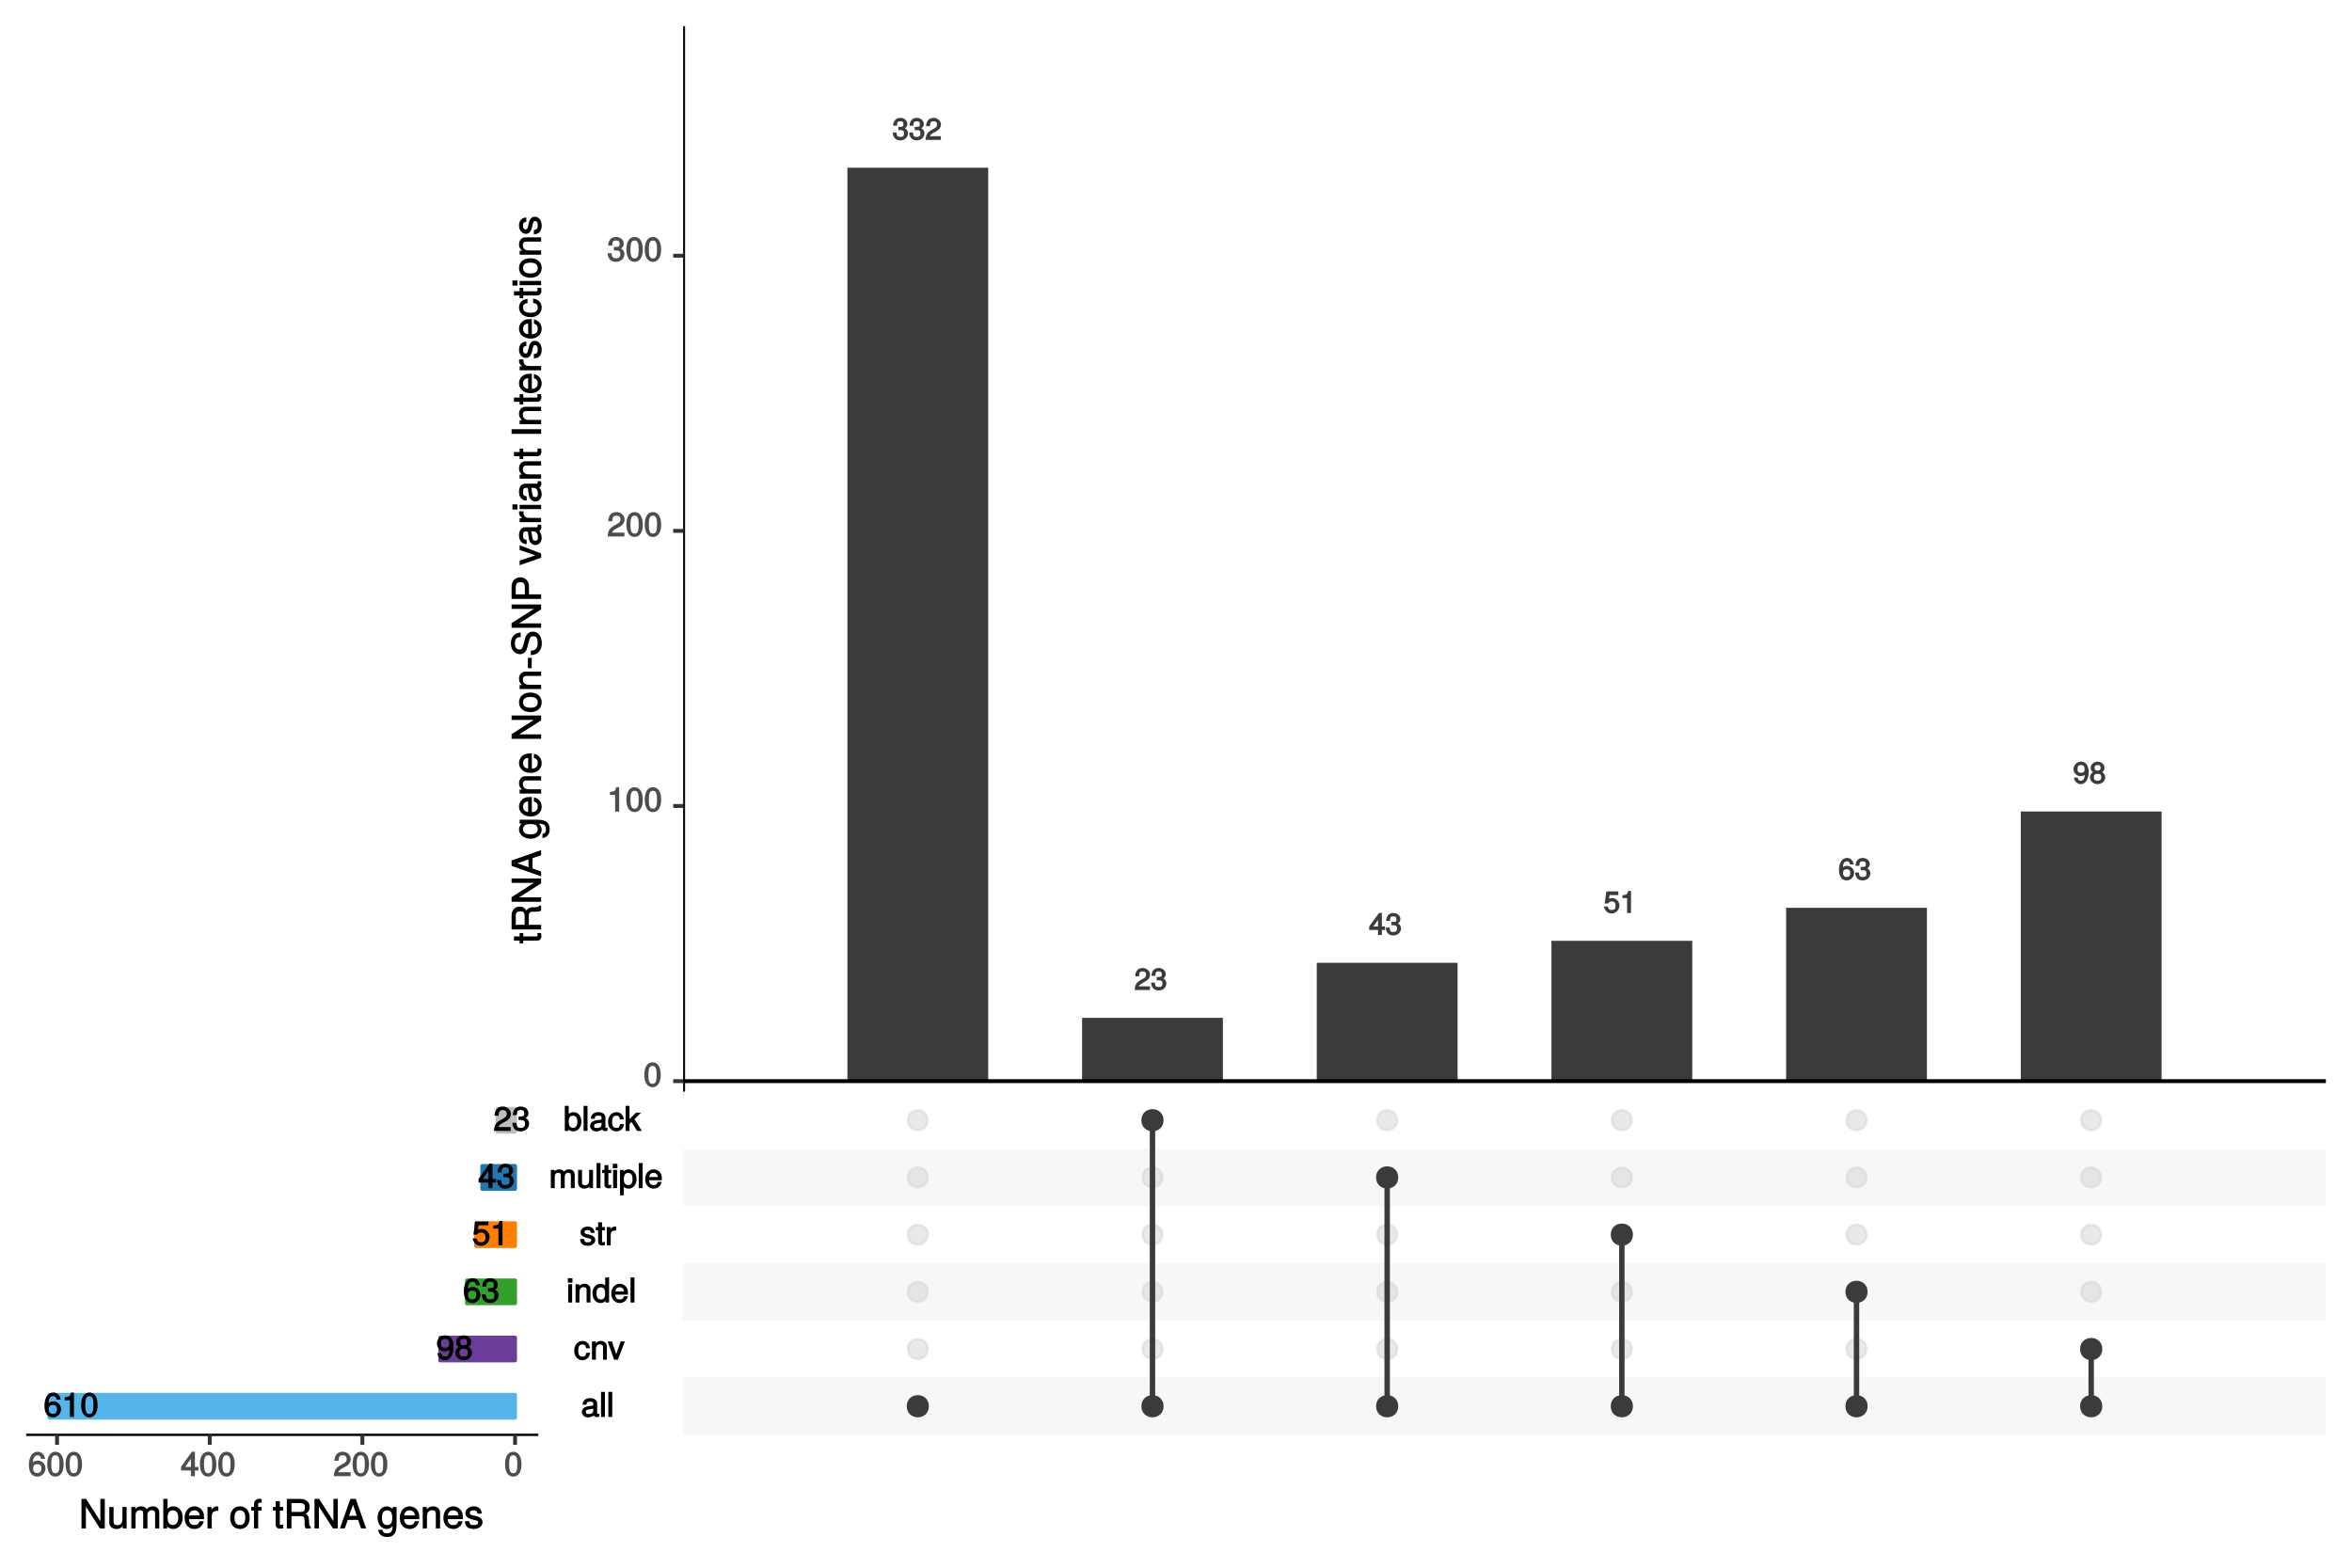<?xml version="1.0" encoding="UTF-8"?>
<svg xmlns="http://www.w3.org/2000/svg" xmlns:xlink="http://www.w3.org/1999/xlink" width="648pt" height="432pt" viewBox="0 0 648 432" version="1.1">
<defs>
<g>
<symbol overflow="visible" id="glyph0-0">
<path style="stroke:none;" d=""/>
</symbol>
<symbol overflow="visible" id="glyph0-1">
<path style="stroke:none;" d="M 4.297 -1.828 C 4.297 -2.531 3.828 -3.094 3.141 -3.328 L 3.141 -3.016 C 3.672 -3.234 4.125 -3.766 4.125 -4.344 C 4.125 -5.328 3.281 -6.078 2.188 -6.078 C 1.031 -6.078 0.234 -5.297 0.203 -3.906 L 1.266 -3.906 C 1.281 -4.922 1.469 -5.141 2.203 -5.141 C 2.828 -5.141 3.031 -4.922 3.031 -4.312 C 3.031 -3.703 2.953 -3.594 1.625 -3.594 L 1.625 -2.688 L 2.188 -2.688 C 2.984 -2.688 3.203 -2.469 3.203 -1.828 C 3.203 -1.094 2.938 -0.828 2.188 -0.828 C 1.406 -0.828 1.203 -1.062 1.141 -2.047 L 0.078 -2.047 C 0.172 -0.609 0.984 0.125 2.172 0.125 C 3.359 0.125 4.297 -0.734 4.297 -1.828 Z M 4.297 -1.828 "/>
</symbol>
<symbol overflow="visible" id="glyph0-2">
<path style="stroke:none;" d="M 4.328 -4.234 C 4.328 -5.203 3.406 -6.078 2.312 -6.078 C 1.125 -6.078 0.266 -5.328 0.234 -3.766 L 1.281 -3.766 C 1.344 -4.891 1.578 -5.141 2.281 -5.141 C 2.938 -5.141 3.25 -4.828 3.25 -4.219 C 3.25 -3.766 3.031 -3.469 2.531 -3.188 L 1.781 -2.766 C 0.562 -2.078 0.156 -1.422 0.094 0 L 4.297 0 L 4.297 -1.016 L 1.281 -1.016 C 1.328 -1.328 1.531 -1.516 2.234 -1.938 L 3.047 -2.375 C 3.859 -2.812 4.328 -3.531 4.328 -4.234 Z M 4.328 -4.234 "/>
</symbol>
<symbol overflow="visible" id="glyph0-3">
<path style="stroke:none;" d="M 4.406 -1.531 L 4.406 -2.344 L 3.547 -2.344 L 3.547 -6.078 L 2.766 -6.078 L 0.047 -2.328 L 0.047 -1.391 L 2.484 -1.391 L 2.484 0 L 3.547 0 L 3.547 -1.391 L 4.406 -1.391 Z M 2.656 -2.344 L 1.172 -2.344 L 2.781 -4.594 L 2.484 -4.703 L 2.484 -2.344 Z M 2.656 -2.344 "/>
</symbol>
<symbol overflow="visible" id="glyph0-4">
<path style="stroke:none;" d="M 4.344 -2.062 C 4.344 -3.203 3.422 -4.109 2.312 -4.109 C 1.906 -4.109 1.453 -3.953 1.469 -3.969 L 1.625 -4.938 L 4.047 -4.938 L 4.047 -5.953 L 0.734 -5.953 L 0.266 -2.625 L 1.203 -2.625 C 1.578 -3.062 1.734 -3.172 2.188 -3.172 C 2.953 -3.172 3.266 -2.828 3.266 -1.969 C 3.266 -1.141 2.969 -0.828 2.188 -0.828 C 1.562 -0.828 1.344 -0.984 1.125 -1.797 L 0.078 -1.797 C 0.344 -0.484 1.172 0.125 2.203 0.125 C 3.359 0.125 4.344 -0.844 4.344 -2.062 Z M 4.344 -2.062 "/>
</symbol>
<symbol overflow="visible" id="glyph0-5">
<path style="stroke:none;" d="M 3 -0.156 L 3 -6.078 L 2.219 -6.078 C 1.922 -5.031 1.938 -5.078 0.656 -4.906 L 0.656 -4.109 L 1.922 -4.109 L 1.922 0 L 3 0 Z M 3 -0.156 "/>
</symbol>
<symbol overflow="visible" id="glyph0-6">
<path style="stroke:none;" d="M 4.344 -1.953 C 4.344 -3.016 3.438 -3.906 2.406 -3.906 C 1.844 -3.906 1.266 -3.625 0.953 -3.203 L 1.25 -3.094 C 1.266 -4.516 1.547 -5.141 2.375 -5.141 C 2.875 -5.141 3.047 -4.969 3.188 -4.266 L 4.234 -4.266 C 4.094 -5.359 3.297 -6.078 2.422 -6.078 C 1.078 -6.078 0.172 -4.797 0.172 -2.781 C 0.172 -0.984 0.969 0.125 2.281 0.125 C 3.391 0.125 4.344 -0.812 4.344 -1.953 Z M 3.266 -1.891 C 3.266 -1.172 2.953 -0.828 2.297 -0.828 C 1.625 -0.828 1.297 -1.188 1.297 -1.922 C 1.297 -2.641 1.609 -2.953 2.312 -2.953 C 3.016 -2.953 3.266 -2.656 3.266 -1.891 Z M 3.266 -1.891 "/>
</symbol>
<symbol overflow="visible" id="glyph0-7">
<path style="stroke:none;" d="M 4.312 -3.172 C 4.312 -4.984 3.516 -6.078 2.203 -6.078 C 1.094 -6.078 0.125 -5.141 0.125 -4.016 C 0.125 -2.938 1.047 -2.062 2.078 -2.062 C 2.625 -2.062 3.141 -2.297 3.516 -2.75 L 3.219 -2.859 C 3.219 -1.453 2.938 -0.828 2.109 -0.828 C 1.609 -0.828 1.438 -0.984 1.281 -1.688 L 0.234 -1.688 C 0.391 -0.594 1.188 0.125 2.062 0.125 C 3.422 0.125 4.312 -1.188 4.312 -3.172 Z M 3.188 -4.031 C 3.188 -3.328 2.859 -3 2.172 -3 C 1.469 -3 1.219 -3.297 1.219 -4.062 C 1.219 -4.797 1.531 -5.141 2.188 -5.141 C 2.859 -5.141 3.188 -4.781 3.188 -4.031 Z M 3.188 -4.031 "/>
</symbol>
<symbol overflow="visible" id="glyph0-8">
<path style="stroke:none;" d="M 4.344 -1.781 C 4.344 -2.422 3.844 -3.031 3.5 -3.188 C 3.891 -3.438 4.141 -3.844 4.141 -4.391 C 4.141 -5.297 3.266 -6.078 2.234 -6.078 C 1.219 -6.078 0.328 -5.297 0.328 -4.391 C 0.328 -3.844 0.578 -3.438 0.984 -3.188 C 0.625 -3.031 0.125 -2.422 0.125 -1.797 C 0.125 -0.734 1.094 0.125 2.234 0.125 C 3.375 0.125 4.344 -0.734 4.344 -1.781 Z M 3.062 -4.375 C 3.062 -3.828 2.844 -3.625 2.234 -3.625 C 1.641 -3.625 1.406 -3.828 1.406 -4.375 C 1.406 -4.938 1.641 -5.141 2.234 -5.141 C 2.844 -5.141 3.062 -4.938 3.062 -4.375 Z M 3.266 -1.781 C 3.266 -1.094 2.953 -0.828 2.219 -0.828 C 1.516 -0.828 1.203 -1.094 1.203 -1.781 C 1.203 -2.453 1.516 -2.719 2.234 -2.719 C 2.953 -2.719 3.266 -2.453 3.266 -1.781 Z M 3.266 -1.781 "/>
</symbol>
<symbol overflow="visible" id="glyph1-0">
<path style="stroke:none;" d=""/>
</symbol>
<symbol overflow="visible" id="glyph1-1">
<path style="stroke:none;" d="M 4.766 -3.234 C 4.766 -5.469 3.906 -6.719 2.5 -6.719 C 1.109 -6.719 0.234 -5.453 0.234 -3.297 C 0.234 -1.125 1.125 0.141 2.5 0.141 C 3.859 0.141 4.766 -1.125 4.766 -3.234 Z M 3.625 -3.312 C 3.625 -1.484 3.375 -0.797 2.484 -0.797 C 1.641 -0.797 1.359 -1.516 1.359 -3.281 C 1.359 -5.047 1.641 -5.734 2.5 -5.734 C 3.359 -5.734 3.625 -5.031 3.625 -3.312 Z M 3.625 -3.312 "/>
</symbol>
<symbol overflow="visible" id="glyph1-2">
<path style="stroke:none;" d="M 3.312 -0.141 L 3.312 -6.719 L 2.5 -6.719 C 2.188 -5.594 2.172 -5.594 0.766 -5.422 L 0.766 -4.594 L 2.188 -4.594 L 2.188 0 L 3.312 0 Z M 3.312 -0.141 "/>
</symbol>
<symbol overflow="visible" id="glyph1-3">
<path style="stroke:none;" d="M 4.797 -4.688 C 4.797 -5.781 3.797 -6.719 2.578 -6.719 C 1.266 -6.719 0.344 -5.906 0.297 -4.203 L 1.406 -4.203 C 1.469 -5.422 1.766 -5.75 2.562 -5.75 C 3.281 -5.75 3.672 -5.359 3.672 -4.672 C 3.672 -4.172 3.406 -3.828 2.844 -3.5 L 2 -3.031 C 0.656 -2.266 0.219 -1.562 0.141 0 L 4.75 0 L 4.75 -1.062 L 1.375 -1.062 C 1.453 -1.453 1.688 -1.688 2.484 -2.156 L 3.391 -2.641 C 4.297 -3.125 4.797 -3.906 4.797 -4.688 Z M 4.797 -4.688 "/>
</symbol>
<symbol overflow="visible" id="glyph1-4">
<path style="stroke:none;" d="M 4.75 -2.016 C 4.75 -2.797 4.281 -3.391 3.516 -3.641 L 3.516 -3.375 C 4.109 -3.609 4.562 -4.172 4.562 -4.812 C 4.562 -5.922 3.672 -6.719 2.453 -6.719 C 1.141 -6.719 0.297 -5.875 0.266 -4.359 L 1.375 -4.359 C 1.406 -5.453 1.641 -5.75 2.453 -5.75 C 3.172 -5.75 3.422 -5.469 3.422 -4.781 C 3.422 -4.094 3.297 -3.953 1.844 -3.953 L 1.844 -3 L 2.453 -3 C 3.328 -3 3.625 -2.719 3.625 -2 C 3.625 -1.188 3.281 -0.844 2.453 -0.844 C 1.578 -0.844 1.297 -1.141 1.234 -2.219 L 0.125 -2.219 C 0.234 -0.641 1.094 0.141 2.422 0.141 C 3.75 0.141 4.75 -0.797 4.75 -2.016 Z M 4.75 -2.016 "/>
</symbol>
<symbol overflow="visible" id="glyph1-5">
<path style="stroke:none;" d="M 5.016 -0.156 L 5.016 -0.906 C 4.781 -0.844 4.75 -0.844 4.703 -0.844 C 4.438 -0.844 4.453 -0.844 4.453 -1.078 L 4.453 -3.734 C 4.453 -4.578 3.672 -5.172 2.5 -5.172 C 1.344 -5.172 0.469 -4.594 0.422 -3.359 L 1.484 -3.359 C 1.578 -4.078 1.766 -4.203 2.469 -4.203 C 3.156 -4.203 3.375 -4.078 3.375 -3.625 L 3.375 -3.422 C 3.375 -3.109 3.344 -3.109 2.75 -3.031 C 1.672 -2.906 1.516 -2.859 1.219 -2.75 C 0.656 -2.516 0.219 -1.953 0.219 -1.375 C 0.219 -0.516 0.984 0.141 1.953 0.141 C 2.562 0.141 3.25 -0.156 3.469 -0.391 C 3.484 -0.344 3.969 0.062 4.344 0.062 C 4.5 0.062 4.625 0.047 5.016 -0.047 Z M 3.375 -1.781 C 3.375 -1.094 2.844 -0.797 2.109 -0.797 C 1.516 -0.797 1.328 -0.875 1.328 -1.391 C 1.328 -1.891 1.516 -1.969 2.312 -2.094 C 3.125 -2.203 3.281 -2.234 3.375 -2.281 Z M 3.375 -1.781 "/>
</symbol>
<symbol overflow="visible" id="glyph1-6">
<path style="stroke:none;" d="M 1.531 -0.141 L 1.531 -6.906 L 0.453 -6.906 L 0.453 0 L 1.531 0 Z M 1.531 -0.141 "/>
</symbol>
<symbol overflow="visible" id="glyph1-7">
<path style="stroke:none;" d="M 4.344 -1.906 L 3.438 -1.906 C 3.281 -1.016 3.062 -0.844 2.406 -0.844 C 1.578 -0.844 1.234 -1.344 1.234 -2.469 C 1.234 -3.672 1.562 -4.203 2.391 -4.203 C 3.031 -4.203 3.266 -3.969 3.375 -3.172 L 4.453 -3.172 C 4.344 -4.469 3.469 -5.172 2.406 -5.172 C 1.125 -5.172 0.125 -4.062 0.125 -2.469 C 0.125 -0.938 1.094 0.141 2.391 0.141 C 3.531 0.141 4.406 -0.688 4.5 -1.906 Z M 4.344 -1.906 "/>
</symbol>
<symbol overflow="visible" id="glyph1-8">
<path style="stroke:none;" d="M 4.578 -0.141 L 4.578 -3.734 C 4.578 -4.531 3.844 -5.172 2.922 -5.172 C 2.203 -5.172 1.641 -4.859 1.219 -4.203 L 1.484 -4.094 L 1.484 -5.031 L 0.469 -5.031 L 0.469 0 L 1.547 0 L 1.547 -2.766 C 1.547 -3.734 1.922 -4.234 2.688 -4.234 C 3.297 -4.234 3.516 -4.016 3.516 -3.438 L 3.516 0 L 4.578 0 Z M 4.578 -0.141 "/>
</symbol>
<symbol overflow="visible" id="glyph1-9">
<path style="stroke:none;" d="M 4.422 -5.031 L 3.453 -5.031 L 2.062 -1.031 L 2.375 -1.031 L 1.062 -5.031 L -0.125 -5.031 L 1.641 0 L 2.688 0 L 4.625 -5.031 Z M 4.422 -5.031 "/>
</symbol>
<symbol overflow="visible" id="glyph1-10">
<path style="stroke:none;" d="M 1.547 -0.141 L 1.547 -5.031 L 0.469 -5.031 L 0.469 0 L 1.547 0 Z M 1.641 -5.625 L 1.641 -6.703 L 0.375 -6.703 L 0.375 -5.484 L 1.641 -5.484 Z M 1.641 -5.625 "/>
</symbol>
<symbol overflow="visible" id="glyph1-11">
<path style="stroke:none;" d="M 4.656 -0.141 L 4.656 -6.906 L 3.578 -6.906 L 3.578 -4.297 L 3.859 -4.406 C 3.531 -4.891 2.922 -5.172 2.281 -5.172 C 1.047 -5.172 0.078 -4.078 0.078 -2.562 C 0.078 -0.953 1.031 0.141 2.312 0.141 C 2.969 0.141 3.531 -0.141 3.938 -0.734 L 3.672 -0.844 L 3.672 0 L 4.656 0 Z M 3.578 -2.5 C 3.578 -1.406 3.219 -0.844 2.422 -0.844 C 1.578 -0.844 1.188 -1.406 1.188 -2.516 C 1.188 -3.625 1.578 -4.188 2.406 -4.188 C 3.234 -4.188 3.578 -3.594 3.578 -2.5 Z M 3.578 -2.5 "/>
</symbol>
<symbol overflow="visible" id="glyph1-12">
<path style="stroke:none;" d="M 4.812 -2.297 C 4.812 -2.984 4.766 -3.422 4.625 -3.781 C 4.312 -4.562 3.438 -5.172 2.547 -5.172 C 1.219 -5.172 0.203 -4.062 0.203 -2.484 C 0.203 -0.922 1.188 0.141 2.531 0.141 C 3.625 0.141 4.531 -0.625 4.75 -1.719 L 3.688 -1.719 C 3.422 -0.953 3.172 -0.844 2.562 -0.844 C 1.766 -0.844 1.328 -1.203 1.312 -2.172 L 4.812 -2.172 Z M 3.969 -2.875 C 3.969 -2.875 3.734 -3.031 3.75 -3.062 L 1.344 -3.062 C 1.391 -3.766 1.766 -4.203 2.531 -4.203 C 3.281 -4.203 3.688 -3.719 3.688 -2.969 Z M 3.969 -2.875 "/>
</symbol>
<symbol overflow="visible" id="glyph1-13">
<path style="stroke:none;" d="M 4.328 -1.469 C 4.328 -2.188 3.781 -2.672 2.828 -2.906 L 2.094 -3.078 C 1.484 -3.219 1.375 -3.281 1.375 -3.625 C 1.375 -4.062 1.609 -4.203 2.234 -4.203 C 2.844 -4.203 3 -4.078 3.031 -3.438 L 4.141 -3.438 C 4.125 -4.516 3.359 -5.172 2.25 -5.172 C 1.141 -5.172 0.266 -4.469 0.266 -3.578 C 0.266 -2.844 0.812 -2.344 1.938 -2.078 L 2.641 -1.906 C 3.172 -1.766 3.219 -1.75 3.219 -1.406 C 3.219 -0.969 2.938 -0.844 2.281 -0.844 C 1.594 -0.844 1.359 -0.859 1.25 -1.734 L 0.141 -1.734 C 0.188 -0.484 0.969 0.141 2.203 0.141 C 3.406 0.141 4.328 -0.562 4.328 -1.469 Z M 4.328 -1.469 "/>
</symbol>
<symbol overflow="visible" id="glyph1-14">
<path style="stroke:none;" d="M 2.469 -0.141 L 2.469 -0.953 C 2.203 -0.875 2.094 -0.875 1.953 -0.875 C 1.625 -0.875 1.688 -0.828 1.688 -1.156 L 1.688 -4.141 L 2.469 -4.141 L 2.469 -5.031 L 1.688 -5.031 L 1.688 -6.344 L 0.609 -6.344 L 0.609 -5.031 L -0.031 -5.031 L -0.031 -4.141 L 0.609 -4.141 L 0.609 -0.828 C 0.609 -0.344 1.094 0.062 1.688 0.062 C 1.875 0.062 2.062 0.047 2.469 -0.031 Z M 2.469 -0.141 "/>
</symbol>
<symbol overflow="visible" id="glyph1-15">
<path style="stroke:none;" d="M 3.078 -4.234 L 3.078 -5.125 C 2.797 -5.172 2.734 -5.172 2.625 -5.172 C 2.141 -5.172 1.641 -4.844 1.203 -4.141 L 1.484 -4.031 L 1.484 -5.031 L 0.469 -5.031 L 0.469 0 L 1.547 0 L 1.547 -2.609 C 1.547 -3.688 1.75 -4.078 3.078 -4.094 Z M 3.078 -4.234 "/>
</symbol>
<symbol overflow="visible" id="glyph1-16">
<path style="stroke:none;" d="M 7.062 -0.141 L 7.062 -3.703 C 7.062 -4.562 6.438 -5.172 5.547 -5.172 C 4.906 -5.172 4.406 -4.953 4.094 -4.562 C 3.906 -4.922 3.422 -5.172 2.797 -5.172 C 2.172 -5.172 1.625 -4.906 1.219 -4.328 L 1.484 -4.234 L 1.484 -5.031 L 0.484 -5.031 L 0.484 0 L 1.562 0 L 1.562 -3.125 C 1.562 -3.812 1.906 -4.234 2.516 -4.234 C 3.078 -4.234 3.234 -4.031 3.234 -3.422 L 3.234 0 L 4.312 0 L 4.312 -3.125 C 4.312 -3.812 4.672 -4.234 5.281 -4.234 C 5.844 -4.234 6 -4.016 6 -3.422 L 6 0 L 7.062 0 Z M 7.062 -0.141 "/>
</symbol>
<symbol overflow="visible" id="glyph1-17">
<path style="stroke:none;" d="M 4.531 -0.141 L 4.531 -5.031 L 3.469 -5.031 L 3.469 -2.281 C 3.469 -1.297 3.125 -0.797 2.328 -0.797 C 1.734 -0.797 1.5 -1.031 1.5 -1.594 L 1.5 -5.031 L 0.422 -5.031 L 0.422 -1.297 C 0.422 -0.516 1.188 0.141 2.109 0.141 C 2.812 0.141 3.359 -0.141 3.812 -0.766 L 3.531 -0.875 L 3.531 0 L 4.531 0 Z M 4.531 -0.141 "/>
</symbol>
<symbol overflow="visible" id="glyph1-18">
<path style="stroke:none;" d="M 4.906 -2.469 C 4.906 -4.078 3.969 -5.172 2.703 -5.172 C 2.062 -5.172 1.422 -4.844 1.078 -4.281 L 1.344 -4.188 L 1.344 -5.031 L 0.344 -5.031 L 0.344 1.984 L 1.406 1.984 L 1.406 -0.703 L 1.141 -0.609 C 1.531 -0.125 2.094 0.141 2.719 0.141 C 3.953 0.141 4.906 -0.953 4.906 -2.469 Z M 3.797 -2.484 C 3.797 -1.406 3.406 -0.844 2.578 -0.844 C 1.781 -0.844 1.406 -1.359 1.406 -2.484 C 1.406 -3.594 1.781 -4.188 2.578 -4.188 C 3.422 -4.188 3.797 -3.625 3.797 -2.484 Z M 3.797 -2.484 "/>
</symbol>
<symbol overflow="visible" id="glyph1-19">
<path style="stroke:none;" d="M 4.906 -2.578 C 4.906 -4.125 3.969 -5.172 2.719 -5.172 C 2.062 -5.172 1.484 -4.891 1.125 -4.359 L 1.406 -4.25 L 1.406 -6.906 L 0.328 -6.906 L 0.328 0 L 1.328 0 L 1.328 -0.812 L 1.062 -0.719 C 1.422 -0.156 2.016 0.141 2.688 0.141 C 3.938 0.141 4.906 -1.031 4.906 -2.578 Z M 3.797 -2.531 C 3.797 -1.453 3.406 -0.844 2.578 -0.844 C 1.766 -0.844 1.406 -1.438 1.406 -2.516 C 1.406 -3.641 1.766 -4.234 2.578 -4.188 C 3.422 -4.188 3.797 -3.594 3.797 -2.531 Z M 3.797 -2.531 "/>
</symbol>
<symbol overflow="visible" id="glyph1-20">
<path style="stroke:none;" d="M 4.672 -0.234 L 2.797 -3.234 L 4.625 -5.031 L 3.234 -5.031 L 1.156 -2.984 L 1.438 -2.875 L 1.438 -6.906 L 0.359 -6.906 L 0.359 0 L 1.438 0 L 1.438 -1.938 L 1.984 -2.484 L 3.531 0 L 4.812 0 Z M 4.672 -0.234 "/>
</symbol>
<symbol overflow="visible" id="glyph1-21">
<path style="stroke:none;" d="M 4.812 -2.141 C 4.812 -3.344 3.844 -4.281 2.688 -4.281 C 2.062 -4.281 1.438 -4 1.094 -3.531 L 1.359 -3.422 C 1.375 -5 1.734 -5.734 2.641 -5.734 C 3.203 -5.734 3.438 -5.516 3.594 -4.766 L 4.703 -4.766 C 4.531 -5.953 3.688 -6.719 2.703 -6.719 C 1.203 -6.719 0.234 -5.312 0.234 -3.078 C 0.234 -1.062 1.078 0.141 2.562 0.141 C 3.781 0.141 4.812 -0.875 4.812 -2.141 Z M 3.688 -2.078 C 3.688 -1.266 3.297 -0.844 2.562 -0.844 C 1.812 -0.844 1.406 -1.297 1.406 -2.125 C 1.406 -2.922 1.797 -3.297 2.594 -3.297 C 3.359 -3.297 3.688 -2.938 3.688 -2.078 Z M 3.688 -2.078 "/>
</symbol>
<symbol overflow="visible" id="glyph1-22">
<path style="stroke:none;" d="M 4.781 -3.516 C 4.781 -5.531 3.922 -6.719 2.453 -6.719 C 1.234 -6.719 0.188 -5.703 0.188 -4.453 C 0.188 -3.25 1.156 -2.297 2.328 -2.297 C 2.938 -2.297 3.484 -2.562 3.906 -3.062 L 3.641 -3.156 C 3.625 -1.578 3.281 -0.844 2.359 -0.844 C 1.797 -0.844 1.562 -1.062 1.406 -1.812 L 0.297 -1.812 C 0.469 -0.625 1.328 0.141 2.312 0.141 C 3.812 0.141 4.781 -1.281 4.781 -3.516 Z M 3.594 -4.469 C 3.594 -3.672 3.203 -3.281 2.422 -3.281 C 1.641 -3.281 1.312 -3.641 1.312 -4.516 C 1.312 -5.328 1.703 -5.75 2.453 -5.75 C 3.188 -5.75 3.594 -5.297 3.594 -4.469 Z M 3.594 -4.469 "/>
</symbol>
<symbol overflow="visible" id="glyph1-23">
<path style="stroke:none;" d="M 4.812 -1.953 C 4.812 -2.672 4.297 -3.312 3.844 -3.531 C 4.328 -3.828 4.594 -4.25 4.594 -4.859 C 4.594 -5.875 3.641 -6.719 2.5 -6.719 C 1.359 -6.719 0.406 -5.875 0.406 -4.859 C 0.406 -4.266 0.656 -3.844 1.156 -3.531 C 0.703 -3.312 0.172 -2.672 0.172 -1.969 C 0.172 -0.781 1.234 0.141 2.5 0.141 C 3.781 0.141 4.812 -0.781 4.812 -1.953 Z M 3.453 -4.844 C 3.453 -4.25 3.172 -3.984 2.5 -3.984 C 1.828 -3.984 1.531 -4.25 1.531 -4.859 C 1.531 -5.469 1.828 -5.734 2.5 -5.734 C 3.188 -5.734 3.453 -5.469 3.453 -4.844 Z M 3.688 -1.953 C 3.688 -1.188 3.297 -0.844 2.484 -0.844 C 1.703 -0.844 1.312 -1.188 1.312 -1.953 C 1.312 -2.703 1.703 -3.031 2.5 -3.031 C 3.297 -3.031 3.688 -2.703 3.688 -1.953 Z M 3.688 -1.953 "/>
</symbol>
<symbol overflow="visible" id="glyph1-24">
<path style="stroke:none;" d="M 4.812 -2.281 C 4.812 -3.547 3.812 -4.516 2.578 -4.516 C 2.125 -4.516 1.641 -4.359 1.594 -4.328 L 1.781 -5.516 L 4.484 -5.516 L 4.484 -6.578 L 0.859 -6.578 L 0.344 -2.938 L 1.328 -2.938 C 1.734 -3.422 1.938 -3.531 2.438 -3.531 C 3.297 -3.531 3.688 -3.125 3.688 -2.172 C 3.688 -1.234 3.312 -0.844 2.438 -0.844 C 1.734 -0.844 1.469 -1.062 1.234 -1.922 L 0.125 -1.922 C 0.422 -0.516 1.312 0.141 2.453 0.141 C 3.75 0.141 4.812 -0.906 4.812 -2.281 Z M 4.812 -2.281 "/>
</symbol>
<symbol overflow="visible" id="glyph1-25">
<path style="stroke:none;" d="M 4.891 -1.688 L 4.891 -2.531 L 3.922 -2.531 L 3.922 -6.719 L 3.094 -6.719 L 0.094 -2.562 L 0.094 -1.547 L 2.812 -1.547 L 2.812 0 L 3.922 0 L 3.922 -1.547 L 4.891 -1.547 Z M 2.969 -2.531 L 1.234 -2.531 L 3.078 -5.125 L 2.812 -5.219 L 2.812 -2.531 Z M 2.969 -2.531 "/>
</symbol>
<symbol overflow="visible" id="glyph2-0">
<path style="stroke:none;" d=""/>
</symbol>
<symbol overflow="visible" id="glyph2-1">
<path style="stroke:none;" d="M -0.125 -2.875 L -1.062 -2.875 C -1 -2.625 -0.984 -2.484 -0.984 -2.312 C -0.984 -1.922 -0.953 -1.938 -1.344 -1.938 L -4.922 -1.938 L -4.922 -2.875 L -5.922 -2.875 L -5.922 -1.938 L -7.484 -1.938 L -7.484 -0.781 L -5.922 -0.781 L -5.922 -0.016 L -4.922 -0.016 L -4.922 -0.781 L -0.953 -0.781 C -0.375 -0.781 0.078 -1.312 0.078 -2.016 C 0.078 -2.219 0.047 -2.438 -0.016 -2.875 Z M -0.125 -2.875 "/>
</symbol>
<symbol overflow="visible" id="glyph2-2">
<path style="stroke:none;" d="M -0.125 -7.453 L -0.438 -7.453 C -0.734 -7.047 -0.922 -7 -1.969 -6.984 C -3.266 -6.969 -3.797 -6.641 -4.156 -5.781 L -3.891 -5.781 C -4.312 -6.672 -5 -7.156 -5.891 -7.156 C -7.25 -7.156 -8.141 -6.172 -8.141 -4.625 L -8.141 -0.859 L 0 -0.859 L 0 -2.141 L -3.391 -2.141 L -3.391 -4.594 C -3.391 -5.484 -3.094 -5.766 -2.109 -5.75 L -1.422 -5.75 C -0.922 -5.734 -0.453 -5.828 0 -6.031 L 0 -7.453 Z M -5.75 -5.844 C -4.828 -5.844 -4.547 -5.5 -4.547 -4.438 L -4.547 -2.141 L -6.984 -2.141 L -6.984 -4.438 C -6.984 -5.562 -6.641 -5.844 -5.75 -5.844 Z M -5.75 -5.844 "/>
</symbol>
<symbol overflow="visible" id="glyph2-3">
<path style="stroke:none;" d="M -0.125 -7.109 L -8.141 -7.109 L -8.141 -5.891 L -1.562 -5.891 L -1.656 -6.109 L -8.141 -1.969 L -8.141 -0.688 L 0 -0.688 L 0 -1.906 L -6.516 -1.906 L -6.406 -1.672 L 0 -5.766 L 0 -7.109 Z M -0.125 -7.109 "/>
</symbol>
<symbol overflow="visible" id="glyph2-4">
<path style="stroke:none;" d="M -0.125 -7.188 L -8.141 -4.375 L -8.141 -2.891 L 0 0 L 0 -1.344 L -2.359 -2.172 L -2.359 -5.016 L 0 -5.828 L 0 -7.219 Z M -3.484 -4.844 L -3.484 -2.516 L -6.922 -3.75 L -6.922 -3.484 L -3.484 -4.656 Z M -3.484 -4.844 "/>
</symbol>
<symbol overflow="visible" id="glyph2-5">
<path style="stroke:none;" d=""/>
</symbol>
<symbol overflow="visible" id="glyph2-6">
<path style="stroke:none;" d="M -1.062 -5.406 L -5.922 -5.406 L -5.922 -4.312 L -4.969 -4.312 L -5.062 -4.531 C -5.734 -4.078 -6.094 -3.438 -6.094 -2.719 C -6.094 -1.281 -4.734 -0.172 -2.906 -0.172 C -1.125 -0.172 0.156 -1.312 0.156 -2.641 C 0.156 -3.359 -0.172 -3.938 -0.891 -4.531 L -0.984 -4.312 L -0.609 -4.312 C 0.891 -4.312 1.328 -3.828 1.328 -2.781 C 1.328 -2.078 1.203 -1.656 0.375 -1.516 L 0.375 -0.344 C 1.594 -0.453 2.359 -1.422 2.359 -2.75 C 2.359 -4.531 1.438 -5.406 -1.062 -5.406 Z M -2.922 -4.219 C -1.578 -4.219 -0.938 -3.781 -0.938 -2.828 C -0.938 -1.844 -1.594 -1.375 -2.953 -1.375 C -4.312 -1.375 -4.984 -1.859 -4.984 -2.812 C -4.984 -3.797 -4.297 -4.219 -2.922 -4.219 Z M -2.922 -4.219 "/>
</symbol>
<symbol overflow="visible" id="glyph2-7">
<path style="stroke:none;" d="M -2.703 -5.672 C -3.516 -5.672 -4.031 -5.609 -4.453 -5.438 C -5.391 -5.078 -6.094 -4.078 -6.094 -3.016 C -6.094 -1.453 -4.781 -0.297 -2.922 -0.297 C -1.062 -0.297 0.156 -1.422 0.156 -3 C 0.156 -4.297 -0.703 -5.328 -1.984 -5.578 L -1.984 -4.422 C -1.094 -4.125 -0.938 -3.75 -0.938 -3.031 C -0.938 -2.094 -1.406 -1.516 -2.562 -1.5 L -2.562 -5.672 Z M -3.406 -4.672 C -3.406 -4.672 -3.547 -4.484 -3.578 -4.484 L -3.578 -1.531 C -4.438 -1.594 -4.984 -2.109 -4.984 -3.016 C -4.984 -3.891 -4.391 -4.438 -3.5 -4.438 Z M -3.406 -4.672 "/>
</symbol>
<symbol overflow="visible" id="glyph2-8">
<path style="stroke:none;" d="M -0.125 -5.391 L -4.406 -5.391 C -5.344 -5.391 -6.094 -4.562 -6.094 -3.469 C -6.094 -2.625 -5.719 -1.984 -4.938 -1.484 L -4.844 -1.719 L -5.922 -1.719 L -5.922 -0.609 L 0 -0.609 L 0 -1.781 L -3.25 -1.781 C -4.406 -1.781 -5.031 -2.281 -5.031 -3.203 C -5.031 -3.906 -4.734 -4.219 -4.047 -4.219 L 0 -4.219 L 0 -5.391 Z M -0.125 -5.391 "/>
</symbol>
<symbol overflow="visible" id="glyph2-9">
<path style="stroke:none;" d="M -2.922 -5.641 C -4.875 -5.641 -6.094 -4.562 -6.094 -2.938 C -6.094 -1.344 -4.859 -0.25 -2.953 -0.25 C -1.062 -0.25 0.156 -1.344 0.156 -2.953 C 0.156 -4.531 -1.062 -5.641 -2.922 -5.641 Z M -2.922 -4.422 C -1.594 -4.422 -0.938 -3.938 -0.938 -2.953 C -0.938 -1.938 -1.594 -1.453 -2.953 -1.453 C -4.312 -1.453 -4.984 -1.938 -4.984 -2.953 C -4.984 -3.969 -4.328 -4.422 -2.922 -4.422 Z M -2.922 -4.422 "/>
</symbol>
<symbol overflow="visible" id="glyph2-10">
<path style="stroke:none;" d="M -2.719 -3.203 L -3.641 -3.203 L -3.641 -0.359 L -2.594 -0.359 L -2.594 -3.203 Z M -2.719 -3.203 "/>
</symbol>
<symbol overflow="visible" id="glyph2-11">
<path style="stroke:none;" d="M -2.281 -6.828 C -3.266 -6.828 -4.109 -6.094 -4.406 -5.031 L -4.938 -3.062 C -5.188 -2.109 -5.359 -1.891 -5.953 -1.891 C -6.766 -1.891 -7.219 -2.469 -7.219 -3.516 C -7.219 -4.766 -6.781 -5.344 -5.625 -5.344 L -5.625 -6.562 C -7.297 -6.562 -8.328 -5.359 -8.328 -3.547 C -8.328 -1.828 -7.25 -0.609 -5.812 -0.609 C -4.859 -0.609 -4.125 -1.266 -3.859 -2.297 L -3.344 -4.25 C -3.078 -5.25 -2.812 -5.562 -2.188 -5.562 C -1.328 -5.562 -0.953 -5.047 -0.953 -3.688 C -0.953 -2.203 -1.562 -1.594 -2.828 -1.594 L -2.828 -0.375 C -0.828 -0.375 0.188 -1.766 0.188 -3.625 C 0.188 -5.625 -0.891 -6.828 -2.281 -6.828 Z M -2.281 -6.828 "/>
</symbol>
<symbol overflow="visible" id="glyph2-12">
<path style="stroke:none;" d="M -5.688 -6.797 C -7.172 -6.797 -8.141 -5.781 -8.141 -4.234 L -8.141 -0.844 L 0 -0.844 L 0 -2.109 L -3.344 -2.109 L -3.344 -4.453 C -3.344 -5.75 -4.391 -6.797 -5.688 -6.797 Z M -5.734 -5.469 C -4.875 -5.469 -4.484 -5.047 -4.484 -4.078 L -4.484 -2.109 L -6.984 -2.109 L -6.984 -4.078 C -6.984 -5.047 -6.594 -5.469 -5.734 -5.469 Z M -5.734 -5.469 "/>
</symbol>
<symbol overflow="visible" id="glyph2-13">
<path style="stroke:none;" d="M -5.922 -5.25 L -5.922 -4.141 L -1.203 -2.5 L -1.203 -2.766 L -5.922 -1.203 L -5.922 0.078 L 0 -2 L 0 -3.156 L -5.922 -5.438 Z M -5.922 -5.25 "/>
</symbol>
<symbol overflow="visible" id="glyph2-14">
<path style="stroke:none;" d="M -0.156 -5.906 L -1 -5.906 C -0.953 -5.672 -0.953 -5.641 -0.953 -5.578 C -0.953 -5.266 -0.969 -5.219 -1.25 -5.219 L -4.406 -5.219 C -5.406 -5.219 -6.094 -4.359 -6.094 -2.969 C -6.094 -1.594 -5.422 -0.609 -3.984 -0.547 L -3.984 -1.734 C -4.797 -1.812 -4.984 -2.094 -4.984 -2.938 C -4.984 -3.75 -4.812 -4.062 -4.281 -4.062 L -4.031 -4.062 C -3.656 -4.062 -3.641 -3.969 -3.547 -3.266 C -3.391 -1.984 -3.344 -1.797 -3.203 -1.453 C -2.938 -0.781 -2.281 -0.312 -1.594 -0.312 C -0.578 -0.312 0.156 -1.172 0.156 -2.312 C 0.156 -3.031 -0.172 -3.828 -0.531 -4.156 C -0.359 -4.188 0.078 -4.719 0.078 -5.156 C 0.078 -5.344 0.047 -5.484 -0.047 -5.906 Z M -2.078 -4.062 C -1.281 -4.062 -0.891 -3.375 -0.891 -2.5 C -0.891 -1.797 -1 -1.516 -1.625 -1.516 C -2.219 -1.516 -2.344 -1.797 -2.484 -2.75 C -2.609 -3.703 -2.656 -3.891 -2.734 -4.062 Z M -2.078 -4.062 "/>
</symbol>
<symbol overflow="visible" id="glyph2-15">
<path style="stroke:none;" d="M -5 -3.594 L -6.031 -3.594 C -6.078 -3.312 -6.094 -3.234 -6.094 -3.125 C -6.094 -2.531 -5.703 -2 -4.859 -1.484 L -4.766 -1.703 L -5.922 -1.703 L -5.922 -0.609 L 0 -0.609 L 0 -1.781 L -3.062 -1.781 C -4.344 -1.781 -4.844 -2.078 -4.875 -3.594 Z M -5 -3.594 "/>
</symbol>
<symbol overflow="visible" id="glyph2-16">
<path style="stroke:none;" d="M -0.125 -1.781 L -5.922 -1.781 L -5.922 -0.609 L 0 -0.609 L 0 -1.781 Z M -6.641 -1.906 L -7.906 -1.906 L -7.906 -0.5 L -6.516 -0.5 L -6.516 -1.906 Z M -6.641 -1.906 "/>
</symbol>
<symbol overflow="visible" id="glyph2-17">
<path style="stroke:none;" d="M -0.125 -2.219 L -8.141 -2.219 L -8.141 -0.938 L 0 -0.938 L 0 -2.219 Z M -0.125 -2.219 "/>
</symbol>
<symbol overflow="visible" id="glyph2-18">
<path style="stroke:none;" d="M -1.719 -5.078 C -2.562 -5.078 -3.125 -4.484 -3.391 -3.359 L -3.594 -2.5 C -3.766 -1.766 -3.859 -1.578 -4.266 -1.578 C -4.781 -1.578 -4.984 -1.906 -4.984 -2.641 C -4.984 -3.375 -4.797 -3.609 -4.078 -3.641 L -4.078 -4.859 C -5.328 -4.844 -6.094 -3.984 -6.094 -2.672 C -6.094 -1.359 -5.266 -0.359 -4.219 -0.359 C -3.344 -0.359 -2.781 -0.953 -2.469 -2.297 L -2.25 -3.141 C -2.109 -3.766 -2.047 -3.875 -1.641 -3.875 C -1.109 -3.875 -0.938 -3.484 -0.938 -2.703 C -0.938 -1.891 -1 -1.562 -2 -1.422 L -2 -0.234 C -0.547 -0.266 0.156 -1.141 0.156 -2.625 C 0.156 -4.047 -0.625 -5.078 -1.719 -5.078 Z M -1.719 -5.078 "/>
</symbol>
<symbol overflow="visible" id="glyph2-19">
<path style="stroke:none;" d="M -2.219 -5.156 L -2.219 -4.125 C -1.172 -3.953 -0.938 -3.625 -0.938 -2.859 C -0.938 -1.875 -1.562 -1.406 -2.906 -1.406 C -4.312 -1.406 -4.984 -1.859 -4.984 -2.844 C -4.984 -3.594 -4.672 -3.938 -3.75 -4.062 L -3.75 -5.219 C -5.266 -5.109 -6.094 -4.109 -6.094 -2.844 C -6.094 -1.328 -4.781 -0.188 -2.906 -0.188 C -1.078 -0.188 0.156 -1.312 0.156 -2.844 C 0.156 -4.188 -0.781 -5.172 -2.219 -5.297 Z M -2.219 -5.156 "/>
</symbol>
<symbol overflow="visible" id="glyph3-0">
<path style="stroke:none;" d=""/>
</symbol>
<symbol overflow="visible" id="glyph3-1">
<path style="stroke:none;" d="M 7.109 -0.125 L 7.109 -8.141 L 5.891 -8.141 L 5.891 -1.562 L 6.109 -1.656 L 1.969 -8.141 L 0.688 -8.141 L 0.688 0 L 1.906 0 L 1.906 -6.516 L 1.672 -6.406 L 5.766 0 L 7.109 0 Z M 7.109 -0.125 "/>
</symbol>
<symbol overflow="visible" id="glyph3-2">
<path style="stroke:none;" d="M 5.328 -0.125 L 5.328 -5.922 L 4.172 -5.922 L 4.172 -2.672 C 4.172 -1.516 3.703 -0.891 2.766 -0.891 C 2.047 -0.891 1.734 -1.188 1.734 -1.875 L 1.734 -5.922 L 0.562 -5.922 L 0.562 -1.516 C 0.562 -0.578 1.406 0.156 2.5 0.156 C 3.344 0.156 3.953 -0.156 4.484 -0.906 L 4.25 -1 L 4.25 0 L 5.328 0 Z M 5.328 -0.125 "/>
</symbol>
<symbol overflow="visible" id="glyph3-3">
<path style="stroke:none;" d="M 8.328 -0.125 L 8.328 -4.375 C 8.328 -5.391 7.641 -6.094 6.594 -6.094 C 5.828 -6.094 5.281 -5.812 4.859 -5.312 C 4.594 -5.781 4.062 -6.094 3.328 -6.094 C 2.562 -6.094 1.969 -5.766 1.484 -5.078 L 1.719 -4.984 L 1.719 -5.922 L 0.625 -5.922 L 0.625 0 L 1.797 0 L 1.797 -3.688 C 1.797 -4.5 2.25 -5.031 2.984 -5.031 C 3.656 -5.031 3.891 -4.75 3.891 -4.031 L 3.891 0 L 5.062 0 L 5.062 -3.688 C 5.062 -4.5 5.531 -5.031 6.266 -5.031 C 6.938 -5.031 7.172 -4.734 7.172 -4.031 L 7.172 0 L 8.328 0 Z M 8.328 -0.125 "/>
</symbol>
<symbol overflow="visible" id="glyph3-4">
<path style="stroke:none;" d="M 5.781 -3.016 C 5.781 -4.859 4.719 -6.094 3.234 -6.094 C 2.453 -6.094 1.797 -5.75 1.375 -5.125 L 1.609 -5.016 L 1.609 -8.141 L 0.438 -8.141 L 0.438 0 L 1.516 0 L 1.516 -0.938 L 1.297 -0.844 C 1.734 -0.188 2.391 0.156 3.188 0.156 C 4.672 0.156 5.781 -1.188 5.781 -3.016 Z M 4.562 -2.969 C 4.562 -1.688 4.031 -0.953 3.062 -0.953 C 2.109 -0.953 1.609 -1.672 1.609 -2.953 C 1.609 -4.281 2.109 -5.016 3.062 -4.984 C 4.062 -4.984 4.562 -4.234 4.562 -2.969 Z M 4.562 -2.969 "/>
</symbol>
<symbol overflow="visible" id="glyph3-5">
<path style="stroke:none;" d="M 5.672 -2.703 C 5.672 -3.516 5.609 -4.031 5.438 -4.453 C 5.078 -5.391 4.078 -6.094 3.016 -6.094 C 1.453 -6.094 0.297 -4.781 0.297 -2.922 C 0.297 -1.062 1.422 0.156 3 0.156 C 4.297 0.156 5.328 -0.703 5.578 -1.984 L 4.422 -1.984 C 4.125 -1.094 3.75 -0.938 3.031 -0.938 C 2.094 -0.938 1.516 -1.406 1.5 -2.562 L 5.672 -2.562 Z M 4.672 -3.406 C 4.672 -3.406 4.484 -3.547 4.484 -3.578 L 1.531 -3.578 C 1.594 -4.438 2.109 -4.984 3.016 -4.984 C 3.891 -4.984 4.438 -4.391 4.438 -3.5 Z M 4.672 -3.406 "/>
</symbol>
<symbol overflow="visible" id="glyph3-6">
<path style="stroke:none;" d="M 3.594 -5 L 3.594 -6.031 C 3.312 -6.078 3.234 -6.094 3.125 -6.094 C 2.531 -6.094 2 -5.703 1.484 -4.859 L 1.703 -4.766 L 1.703 -5.922 L 0.609 -5.922 L 0.609 0 L 1.781 0 L 1.781 -3.062 C 1.781 -4.344 2.078 -4.844 3.594 -4.875 Z M 3.594 -5 "/>
</symbol>
<symbol overflow="visible" id="glyph3-7">
<path style="stroke:none;" d=""/>
</symbol>
<symbol overflow="visible" id="glyph3-8">
<path style="stroke:none;" d="M 5.641 -2.922 C 5.641 -4.875 4.562 -6.094 2.938 -6.094 C 1.344 -6.094 0.25 -4.859 0.25 -2.953 C 0.25 -1.062 1.344 0.156 2.953 0.156 C 4.531 0.156 5.641 -1.062 5.641 -2.922 Z M 4.422 -2.922 C 4.422 -1.594 3.938 -0.938 2.953 -0.938 C 1.938 -0.938 1.453 -1.594 1.453 -2.953 C 1.453 -4.312 1.938 -4.984 2.953 -4.984 C 3.969 -4.984 4.422 -4.328 4.422 -2.922 Z M 4.422 -2.922 "/>
</symbol>
<symbol overflow="visible" id="glyph3-9">
<path style="stroke:none;" d="M 2.922 -5.047 L 2.922 -5.922 L 1.969 -5.922 L 1.969 -6.672 C 1.969 -7.047 2.062 -7.109 2.469 -7.109 C 2.547 -7.109 2.578 -7.109 2.922 -7.094 L 2.922 -8.094 C 2.578 -8.156 2.469 -8.172 2.281 -8.172 C 1.453 -8.172 0.812 -7.562 0.812 -6.75 L 0.812 -5.922 L 0.047 -5.922 L 0.047 -4.922 L 0.812 -4.922 L 0.812 0 L 1.969 0 L 1.969 -4.922 L 2.922 -4.922 Z M 2.922 -5.047 "/>
</symbol>
<symbol overflow="visible" id="glyph3-10">
<path style="stroke:none;" d="M 2.875 -0.125 L 2.875 -1.062 C 2.625 -1 2.484 -0.984 2.312 -0.984 C 1.922 -0.984 1.938 -0.953 1.938 -1.344 L 1.938 -4.922 L 2.875 -4.922 L 2.875 -5.922 L 1.938 -5.922 L 1.938 -7.484 L 0.781 -7.484 L 0.781 -5.922 L 0.016 -5.922 L 0.016 -4.922 L 0.781 -4.922 L 0.781 -0.953 C 0.781 -0.375 1.312 0.078 2.016 0.078 C 2.219 0.078 2.438 0.047 2.875 -0.016 Z M 2.875 -0.125 "/>
</symbol>
<symbol overflow="visible" id="glyph3-11">
<path style="stroke:none;" d="M 7.453 -0.125 L 7.453 -0.438 C 7.047 -0.734 7 -0.922 6.984 -1.969 C 6.969 -3.266 6.641 -3.797 5.781 -4.156 L 5.781 -3.891 C 6.672 -4.312 7.156 -5 7.156 -5.891 C 7.156 -7.25 6.172 -8.141 4.625 -8.141 L 0.859 -8.141 L 0.859 0 L 2.141 0 L 2.141 -3.391 L 4.594 -3.391 C 5.484 -3.391 5.766 -3.094 5.75 -2.109 L 5.75 -1.422 C 5.734 -0.922 5.828 -0.453 6.031 0 L 7.453 0 Z M 5.844 -5.75 C 5.844 -4.828 5.5 -4.547 4.438 -4.547 L 2.141 -4.547 L 2.141 -6.984 L 4.438 -6.984 C 5.562 -6.984 5.844 -6.641 5.844 -5.75 Z M 5.844 -5.75 "/>
</symbol>
<symbol overflow="visible" id="glyph3-12">
<path style="stroke:none;" d="M 7.188 -0.125 L 4.375 -8.141 L 2.891 -8.141 L 0 0 L 1.344 0 L 2.172 -2.359 L 5.016 -2.359 L 5.828 0 L 7.219 0 Z M 4.844 -3.484 L 2.516 -3.484 L 3.75 -6.922 L 3.484 -6.922 L 4.656 -3.484 Z M 4.844 -3.484 "/>
</symbol>
<symbol overflow="visible" id="glyph3-13">
<path style="stroke:none;" d="M 5.406 -1.062 L 5.406 -5.922 L 4.312 -5.922 L 4.312 -4.969 L 4.531 -5.062 C 4.078 -5.734 3.438 -6.094 2.719 -6.094 C 1.281 -6.094 0.172 -4.734 0.172 -2.906 C 0.172 -1.125 1.312 0.156 2.641 0.156 C 3.359 0.156 3.938 -0.172 4.531 -0.891 L 4.312 -0.984 L 4.312 -0.609 C 4.312 0.891 3.828 1.328 2.781 1.328 C 2.078 1.328 1.656 1.203 1.516 0.375 L 0.344 0.375 C 0.453 1.594 1.422 2.359 2.75 2.359 C 4.531 2.359 5.406 1.438 5.406 -1.062 Z M 4.219 -2.922 C 4.219 -1.578 3.781 -0.938 2.828 -0.938 C 1.844 -0.938 1.375 -1.594 1.375 -2.953 C 1.375 -4.312 1.859 -4.984 2.812 -4.984 C 3.797 -4.984 4.219 -4.297 4.219 -2.922 Z M 4.219 -2.922 "/>
</symbol>
<symbol overflow="visible" id="glyph3-14">
<path style="stroke:none;" d="M 5.391 -0.125 L 5.391 -4.406 C 5.391 -5.344 4.562 -6.094 3.469 -6.094 C 2.625 -6.094 1.984 -5.719 1.484 -4.938 L 1.719 -4.844 L 1.719 -5.922 L 0.609 -5.922 L 0.609 0 L 1.781 0 L 1.781 -3.25 C 1.781 -4.406 2.281 -5.031 3.203 -5.031 C 3.906 -5.031 4.219 -4.734 4.219 -4.047 L 4.219 0 L 5.391 0 Z M 5.391 -0.125 "/>
</symbol>
<symbol overflow="visible" id="glyph3-15">
<path style="stroke:none;" d="M 5.078 -1.719 C 5.078 -2.562 4.484 -3.125 3.359 -3.391 L 2.5 -3.594 C 1.766 -3.766 1.578 -3.859 1.578 -4.266 C 1.578 -4.781 1.906 -4.984 2.641 -4.984 C 3.375 -4.984 3.609 -4.797 3.641 -4.078 L 4.859 -4.078 C 4.844 -5.328 3.984 -6.094 2.672 -6.094 C 1.359 -6.094 0.359 -5.266 0.359 -4.219 C 0.359 -3.344 0.953 -2.781 2.297 -2.469 L 3.141 -2.25 C 3.766 -2.109 3.875 -2.047 3.875 -1.641 C 3.875 -1.109 3.484 -0.938 2.703 -0.938 C 1.891 -0.938 1.562 -1 1.422 -2 L 0.234 -2 C 0.266 -0.547 1.141 0.156 2.625 0.156 C 4.047 0.156 5.078 -0.625 5.078 -1.719 Z M 5.078 -1.719 "/>
</symbol>
</g>
<clipPath id="clip1">
  <path d="M 129.602 0 L 648 0 L 648 303 L 129.602 303 Z M 129.602 0 "/>
</clipPath>
<clipPath id="clip2">
  <path d="M 188.211 7.199 L 641 7.199 L 641 312 L 188.211 312 Z M 188.211 7.199 "/>
</clipPath>
<clipPath id="clip3">
  <path d="M 188.211 259 L 641.801 259 L 641.801 261 L 188.211 261 Z M 188.211 259 "/>
</clipPath>
<clipPath id="clip4">
  <path d="M 188.211 183 L 641.801 183 L 641.801 185 L 188.211 185 Z M 188.211 183 "/>
</clipPath>
<clipPath id="clip5">
  <path d="M 188.211 108 L 641.801 108 L 641.801 109 L 188.211 109 Z M 188.211 108 "/>
</clipPath>
<clipPath id="clip6">
  <path d="M 188.211 32 L 641.801 32 L 641.801 33 L 188.211 33 Z M 188.211 32 "/>
</clipPath>
<clipPath id="clip7">
  <path d="M 188.211 297 L 641.801 297 L 641.801 299 L 188.211 299 Z M 188.211 297 "/>
</clipPath>
<clipPath id="clip8">
  <path d="M 188.211 221 L 641.801 221 L 641.801 223 L 188.211 223 Z M 188.211 221 "/>
</clipPath>
<clipPath id="clip9">
  <path d="M 188.211 145 L 641.801 145 L 641.801 147 L 188.211 147 Z M 188.211 145 "/>
</clipPath>
<clipPath id="clip10">
  <path d="M 188.211 69 L 641.801 69 L 641.801 72 L 188.211 72 Z M 188.211 69 "/>
</clipPath>
<clipPath id="clip11">
  <path d="M 188.211 7.199 L 189 7.199 L 189 312.758 L 188.211 312.758 Z M 188.211 7.199 "/>
</clipPath>
<clipPath id="clip12">
  <path d="M 188.211 297 L 641.801 297 L 641.801 299 L 188.211 299 Z M 188.211 297 "/>
</clipPath>
<clipPath id="clip13">
  <path d="M 129.602 302.398 L 648 302.398 L 648 432 L 129.602 432 Z M 129.602 302.398 "/>
</clipPath>
<clipPath id="clip14">
  <path d="M 188.211 300.816 L 641 300.816 L 641 396 L 188.211 396 Z M 188.211 300.816 "/>
</clipPath>
<clipPath id="clip15">
  <path d="M 188.211 379 L 641 379 L 641 396 L 188.211 396 Z M 188.211 379 "/>
</clipPath>
<clipPath id="clip16">
  <path d="M 188.211 348 L 641 348 L 641 364 L 188.211 364 Z M 188.211 348 "/>
</clipPath>
<clipPath id="clip17">
  <path d="M 188.211 316 L 641 316 L 641 333 L 188.211 333 Z M 188.211 316 "/>
</clipPath>
<clipPath id="clip18">
  <path d="M 0 302.398 L 130 302.398 L 130 432 L 0 432 Z M 0 302.398 "/>
</clipPath>
<clipPath id="clip19">
  <path d="M 0 302.398 L 130.602 302.398 L 130.602 432 L 0 432 Z M 0 302.398 "/>
</clipPath>
<clipPath id="clip20">
  <path d="M 7.199 300.816 L 149 300.816 L 149 396 L 7.199 396 Z M 7.199 300.816 "/>
</clipPath>
</defs>
<g id="surface1057">
<rect x="0" y="0" width="648" height="432" style="fill:rgb(100%,100%,100%);fill-opacity:1;stroke:none;"/>
<g clip-path="url(#clip1)" clip-rule="nonzero">
<path style="fill-rule:nonzero;fill:rgb(100%,100%,100%);fill-opacity:1;stroke-width:1.067;stroke-linecap:round;stroke-linejoin:round;stroke:rgb(100%,100%,100%);stroke-opacity:1;stroke-miterlimit:10;" d="M 129.602 302.398 L 648 302.398 L 648 0 L 129.602 0 Z M 129.602 302.398 "/>
</g>
<g clip-path="url(#clip2)" clip-rule="nonzero">
<path style=" stroke:none;fill-rule:nonzero;fill:rgb(100%,100%,100%);fill-opacity:1;" d="M 188.211 311.762 L 640.801 311.762 L 640.801 7.203 L 188.211 7.203 Z M 188.211 311.762 "/>
</g>
<g clip-path="url(#clip3)" clip-rule="nonzero">
<path style="fill:none;stroke-width:0.533;stroke-linecap:butt;stroke-linejoin:round;stroke:rgb(100%,100%,100%);stroke-opacity:1;stroke-miterlimit:10;" d="M 188.211 260.008 L 640.801 260.008 "/>
</g>
<g clip-path="url(#clip4)" clip-rule="nonzero">
<path style="fill:none;stroke-width:0.533;stroke-linecap:butt;stroke-linejoin:round;stroke:rgb(100%,100%,100%);stroke-opacity:1;stroke-miterlimit:10;" d="M 188.211 184.195 L 640.801 184.195 "/>
</g>
<g clip-path="url(#clip5)" clip-rule="nonzero">
<path style="fill:none;stroke-width:0.533;stroke-linecap:butt;stroke-linejoin:round;stroke:rgb(100%,100%,100%);stroke-opacity:1;stroke-miterlimit:10;" d="M 188.211 108.383 L 640.801 108.383 "/>
</g>
<g clip-path="url(#clip6)" clip-rule="nonzero">
<path style="fill:none;stroke-width:0.533;stroke-linecap:butt;stroke-linejoin:round;stroke:rgb(100%,100%,100%);stroke-opacity:1;stroke-miterlimit:10;" d="M 188.211 32.566 L 640.801 32.566 "/>
</g>
<g clip-path="url(#clip7)" clip-rule="nonzero">
<path style="fill:none;stroke-width:1.067;stroke-linecap:butt;stroke-linejoin:round;stroke:rgb(100%,100%,100%);stroke-opacity:1;stroke-miterlimit:10;" d="M 188.211 297.918 L 640.801 297.918 "/>
</g>
<g clip-path="url(#clip8)" clip-rule="nonzero">
<path style="fill:none;stroke-width:1.067;stroke-linecap:butt;stroke-linejoin:round;stroke:rgb(100%,100%,100%);stroke-opacity:1;stroke-miterlimit:10;" d="M 188.211 222.102 L 640.801 222.102 "/>
</g>
<g clip-path="url(#clip9)" clip-rule="nonzero">
<path style="fill:none;stroke-width:1.067;stroke-linecap:butt;stroke-linejoin:round;stroke:rgb(100%,100%,100%);stroke-opacity:1;stroke-miterlimit:10;" d="M 188.211 146.289 L 640.801 146.289 "/>
</g>
<g clip-path="url(#clip10)" clip-rule="nonzero">
<path style="fill:none;stroke-width:1.067;stroke-linecap:butt;stroke-linejoin:round;stroke:rgb(100%,100%,100%);stroke-opacity:1;stroke-miterlimit:10;" d="M 188.211 70.473 L 640.801 70.473 "/>
</g>
<path style=" stroke:none;fill-rule:nonzero;fill:rgb(23.137%,23.137%,23.137%);fill-opacity:1;" d="M 233.469 297.918 L 272.262 297.918 L 272.262 46.215 L 233.469 46.215 Z M 233.469 297.918 "/>
<path style=" stroke:none;fill-rule:nonzero;fill:rgb(23.137%,23.137%,23.137%);fill-opacity:1;" d="M 298.125 297.918 L 336.918 297.918 L 336.918 280.48 L 298.125 280.48 Z M 298.125 297.918 "/>
<path style=" stroke:none;fill-rule:nonzero;fill:rgb(23.137%,23.137%,23.137%);fill-opacity:1;" d="M 362.781 297.918 L 401.574 297.918 L 401.574 265.316 L 362.781 265.316 Z M 362.781 297.918 "/>
<path style=" stroke:none;fill-rule:nonzero;fill:rgb(23.137%,23.137%,23.137%);fill-opacity:1;" d="M 427.438 297.918 L 466.23 297.918 L 466.23 259.254 L 427.438 259.254 Z M 427.438 297.918 "/>
<path style=" stroke:none;fill-rule:nonzero;fill:rgb(23.137%,23.137%,23.137%);fill-opacity:1;" d="M 492.094 297.918 L 530.887 297.918 L 530.887 250.156 L 492.094 250.156 Z M 492.094 297.918 "/>
<path style=" stroke:none;fill-rule:nonzero;fill:rgb(23.137%,23.137%,23.137%);fill-opacity:1;" d="M 556.746 297.918 L 595.539 297.918 L 595.539 223.621 L 556.746 223.621 Z M 556.746 297.918 "/>
<g style="fill:rgb(23.137%,23.137%,23.137%);fill-opacity:1;">
  <use xlink:href="#glyph0-1" x="245.867" y="38.556"/>
  <use xlink:href="#glyph0-1" x="250.394" y="38.556"/>
  <use xlink:href="#glyph0-2" x="254.92" y="38.556"/>
</g>
<g style="fill:rgb(23.137%,23.137%,23.137%);fill-opacity:1;">
  <use xlink:href="#glyph0-2" x="312.523" y="272.821"/>
  <use xlink:href="#glyph0-1" x="317.05" y="272.821"/>
</g>
<g style="fill:rgb(23.137%,23.137%,23.137%);fill-opacity:1;">
  <use xlink:href="#glyph0-3" x="377.176" y="257.657"/>
  <use xlink:href="#glyph0-1" x="381.702" y="257.657"/>
</g>
<g style="fill:rgb(23.137%,23.137%,23.137%);fill-opacity:1;">
  <use xlink:href="#glyph0-4" x="441.832" y="251.591"/>
  <use xlink:href="#glyph0-5" x="446.358" y="251.591"/>
</g>
<g style="fill:rgb(23.137%,23.137%,23.137%);fill-opacity:1;">
  <use xlink:href="#glyph0-6" x="506.488" y="242.493"/>
  <use xlink:href="#glyph0-1" x="511.015" y="242.493"/>
</g>
<g style="fill:rgb(23.137%,23.137%,23.137%);fill-opacity:1;">
  <use xlink:href="#glyph0-7" x="571.145" y="215.958"/>
  <use xlink:href="#glyph0-8" x="575.671" y="215.958"/>
</g>
<g clip-path="url(#clip11)" clip-rule="nonzero">
<path style="fill:none;stroke-width:1.067;stroke-linecap:butt;stroke-linejoin:round;stroke:rgb(0%,0%,0%);stroke-opacity:1;stroke-miterlimit:10;" d="M 188.211 311.762 L 188.211 7.199 "/>
</g>
<g clip-path="url(#clip12)" clip-rule="nonzero">
<path style="fill:none;stroke-width:1.067;stroke-linecap:butt;stroke-linejoin:round;stroke:rgb(0%,0%,0%);stroke-opacity:1;stroke-miterlimit:10;" d="M 188.211 297.918 L 640.801 297.918 "/>
</g>
<g style="fill:rgb(30.196%,30.196%,30.196%);fill-opacity:1;">
  <use xlink:href="#glyph1-1" x="177.281" y="299.461"/>
</g>
<g style="fill:rgb(30.196%,30.196%,30.196%);fill-opacity:1;">
  <use xlink:href="#glyph1-2" x="167.281" y="223.648"/>
  <use xlink:href="#glyph1-1" x="172.337" y="223.648"/>
  <use xlink:href="#glyph1-1" x="177.393" y="223.648"/>
</g>
<g style="fill:rgb(30.196%,30.196%,30.196%);fill-opacity:1;">
  <use xlink:href="#glyph1-3" x="167.281" y="147.832"/>
  <use xlink:href="#glyph1-1" x="172.337" y="147.832"/>
  <use xlink:href="#glyph1-1" x="177.393" y="147.832"/>
</g>
<g style="fill:rgb(30.196%,30.196%,30.196%);fill-opacity:1;">
  <use xlink:href="#glyph1-4" x="167.281" y="72.02"/>
  <use xlink:href="#glyph1-1" x="172.337" y="72.02"/>
  <use xlink:href="#glyph1-1" x="177.393" y="72.02"/>
</g>
<path style="fill:none;stroke-width:1.067;stroke-linecap:butt;stroke-linejoin:round;stroke:rgb(20%,20%,20%);stroke-opacity:1;stroke-miterlimit:10;" d="M 185.473 297.918 L 188.211 297.918 "/>
<path style="fill:none;stroke-width:1.067;stroke-linecap:butt;stroke-linejoin:round;stroke:rgb(20%,20%,20%);stroke-opacity:1;stroke-miterlimit:10;" d="M 185.473 222.102 L 188.211 222.102 "/>
<path style="fill:none;stroke-width:1.067;stroke-linecap:butt;stroke-linejoin:round;stroke:rgb(20%,20%,20%);stroke-opacity:1;stroke-miterlimit:10;" d="M 185.473 146.289 L 188.211 146.289 "/>
<path style="fill:none;stroke-width:1.067;stroke-linecap:butt;stroke-linejoin:round;stroke:rgb(20%,20%,20%);stroke-opacity:1;stroke-miterlimit:10;" d="M 185.473 70.473 L 188.211 70.473 "/>
<g style="fill:rgb(0%,0%,0%);fill-opacity:1;">
  <use xlink:href="#glyph2-1" x="149.085" y="259.98"/>
  <use xlink:href="#glyph2-2" x="149.085" y="256.979"/>
  <use xlink:href="#glyph2-3" x="149.085" y="249.184"/>
  <use xlink:href="#glyph2-4" x="149.085" y="241.496"/>
  <use xlink:href="#glyph2-5" x="149.085" y="234.295"/>
  <use xlink:href="#glyph2-6" x="149.085" y="231.293"/>
  <use xlink:href="#glyph2-7" x="149.085" y="225.29"/>
  <use xlink:href="#glyph2-8" x="149.085" y="219.287"/>
  <use xlink:href="#glyph2-7" x="149.085" y="213.284"/>
  <use xlink:href="#glyph2-5" x="149.085" y="207.281"/>
  <use xlink:href="#glyph2-3" x="149.085" y="204.279"/>
  <use xlink:href="#glyph2-9" x="149.085" y="196.484"/>
  <use xlink:href="#glyph2-8" x="149.085" y="190.481"/>
  <use xlink:href="#glyph2-10" x="149.085" y="184.479"/>
  <use xlink:href="#glyph2-11" x="149.085" y="180.883"/>
  <use xlink:href="#glyph2-3" x="149.085" y="173.682"/>
  <use xlink:href="#glyph2-12" x="149.085" y="165.887"/>
  <use xlink:href="#glyph2-5" x="149.085" y="158.686"/>
  <use xlink:href="#glyph2-13" x="149.085" y="155.684"/>
  <use xlink:href="#glyph2-14" x="149.085" y="150.501"/>
  <use xlink:href="#glyph2-15" x="149.085" y="144.498"/>
  <use xlink:href="#glyph2-16" x="149.085" y="140.902"/>
  <use xlink:href="#glyph2-14" x="149.085" y="138.506"/>
  <use xlink:href="#glyph2-8" x="149.085" y="132.503"/>
  <use xlink:href="#glyph2-1" x="149.085" y="126.5"/>
  <use xlink:href="#glyph2-5" x="149.085" y="123.498"/>
  <use xlink:href="#glyph2-17" x="149.085" y="120.496"/>
  <use xlink:href="#glyph2-8" x="149.085" y="117.494"/>
  <use xlink:href="#glyph2-1" x="149.085" y="111.491"/>
  <use xlink:href="#glyph2-7" x="149.085" y="108.65"/>
  <use xlink:href="#glyph2-15" x="149.085" y="102.647"/>
  <use xlink:href="#glyph2-18" x="149.085" y="98.998"/>
  <use xlink:href="#glyph2-7" x="149.085" y="93.6"/>
  <use xlink:href="#glyph2-19" x="149.085" y="87.597"/>
  <use xlink:href="#glyph2-1" x="149.085" y="82.198"/>
  <use xlink:href="#glyph2-16" x="149.085" y="79.196"/>
  <use xlink:href="#glyph2-9" x="149.085" y="76.8"/>
  <use xlink:href="#glyph2-8" x="149.085" y="70.797"/>
  <use xlink:href="#glyph2-18" x="149.085" y="64.794"/>
</g>
<g clip-path="url(#clip13)" clip-rule="nonzero">
<path style="fill-rule:nonzero;fill:rgb(100%,100%,100%);fill-opacity:1;stroke-width:1.067;stroke-linecap:round;stroke-linejoin:round;stroke:rgb(100%,100%,100%);stroke-opacity:1;stroke-miterlimit:10;" d="M 129.602 432 L 648 432 L 648 302.398 L 129.602 302.398 Z M 129.602 432 "/>
</g>
<g clip-path="url(#clip14)" clip-rule="nonzero">
<path style=" stroke:none;fill-rule:nonzero;fill:rgb(100%,100%,100%);fill-opacity:1;" d="M 188.211 395.391 L 640.801 395.391 L 640.801 300.816 L 188.211 300.816 Z M 188.211 395.391 "/>
</g>
<g clip-path="url(#clip15)" clip-rule="nonzero">
<path style=" stroke:none;fill-rule:nonzero;fill:rgb(87.843%,87.843%,87.843%);fill-opacity:0.251;" d="M 188.211 395.391 L 640.801 395.391 L 640.801 379.629 L 188.211 379.629 Z M 188.211 395.391 "/>
</g>
<g clip-path="url(#clip16)" clip-rule="nonzero">
<path style=" stroke:none;fill-rule:nonzero;fill:rgb(87.843%,87.843%,87.843%);fill-opacity:0.251;" d="M 188.211 363.863 L 640.801 363.863 L 640.801 348.102 L 188.211 348.102 Z M 188.211 363.863 "/>
</g>
<g clip-path="url(#clip17)" clip-rule="nonzero">
<path style=" stroke:none;fill-rule:nonzero;fill:rgb(87.843%,87.843%,87.843%);fill-opacity:0.251;" d="M 188.211 332.34 L 640.801 332.34 L 640.801 316.578 L 188.211 316.578 Z M 188.211 332.34 "/>
</g>
<path style="fill-rule:nonzero;fill:rgb(23.137%,23.137%,23.137%);fill-opacity:1;stroke-width:0.709;stroke-linecap:round;stroke-linejoin:round;stroke:rgb(23.137%,23.137%,23.137%);stroke-opacity:1;stroke-miterlimit:10;" d="M 255.566 387.508 C 255.566 391.109 250.164 391.109 250.164 387.508 C 250.164 383.906 255.566 383.906 255.566 387.508 "/>
<path style="fill-rule:nonzero;fill:rgb(83.137%,83.137%,83.137%);fill-opacity:0.502;stroke-width:0.709;stroke-linecap:round;stroke-linejoin:round;stroke:rgb(83.137%,83.137%,83.137%);stroke-opacity:0.502;stroke-miterlimit:10;" d="M 255.566 371.746 C 255.566 375.348 250.164 375.348 250.164 371.746 C 250.164 368.145 255.566 368.145 255.566 371.746 "/>
<path style="fill-rule:nonzero;fill:rgb(83.137%,83.137%,83.137%);fill-opacity:0.502;stroke-width:0.709;stroke-linecap:round;stroke-linejoin:round;stroke:rgb(83.137%,83.137%,83.137%);stroke-opacity:0.502;stroke-miterlimit:10;" d="M 255.566 355.984 C 255.566 359.586 250.164 359.586 250.164 355.984 C 250.164 352.383 255.566 352.383 255.566 355.984 "/>
<path style="fill-rule:nonzero;fill:rgb(83.137%,83.137%,83.137%);fill-opacity:0.502;stroke-width:0.709;stroke-linecap:round;stroke-linejoin:round;stroke:rgb(83.137%,83.137%,83.137%);stroke-opacity:0.502;stroke-miterlimit:10;" d="M 255.566 340.223 C 255.566 343.824 250.164 343.824 250.164 340.223 C 250.164 336.621 255.566 336.621 255.566 340.223 "/>
<path style="fill-rule:nonzero;fill:rgb(83.137%,83.137%,83.137%);fill-opacity:0.502;stroke-width:0.709;stroke-linecap:round;stroke-linejoin:round;stroke:rgb(83.137%,83.137%,83.137%);stroke-opacity:0.502;stroke-miterlimit:10;" d="M 255.566 324.461 C 255.566 328.062 250.164 328.062 250.164 324.461 C 250.164 320.855 255.566 320.855 255.566 324.461 "/>
<path style="fill-rule:nonzero;fill:rgb(83.137%,83.137%,83.137%);fill-opacity:0.502;stroke-width:0.709;stroke-linecap:round;stroke-linejoin:round;stroke:rgb(83.137%,83.137%,83.137%);stroke-opacity:0.502;stroke-miterlimit:10;" d="M 255.566 308.695 C 255.566 312.301 250.164 312.301 250.164 308.695 C 250.164 305.094 255.566 305.094 255.566 308.695 "/>
<path style="fill-rule:nonzero;fill:rgb(23.137%,23.137%,23.137%);fill-opacity:1;stroke-width:0.709;stroke-linecap:round;stroke-linejoin:round;stroke:rgb(23.137%,23.137%,23.137%);stroke-opacity:1;stroke-miterlimit:10;" d="M 320.223 387.508 C 320.223 391.109 314.82 391.109 314.82 387.508 C 314.82 383.906 320.223 383.906 320.223 387.508 "/>
<path style="fill-rule:nonzero;fill:rgb(83.137%,83.137%,83.137%);fill-opacity:0.502;stroke-width:0.709;stroke-linecap:round;stroke-linejoin:round;stroke:rgb(83.137%,83.137%,83.137%);stroke-opacity:0.502;stroke-miterlimit:10;" d="M 320.223 371.746 C 320.223 375.348 314.82 375.348 314.82 371.746 C 314.82 368.145 320.223 368.145 320.223 371.746 "/>
<path style="fill-rule:nonzero;fill:rgb(83.137%,83.137%,83.137%);fill-opacity:0.502;stroke-width:0.709;stroke-linecap:round;stroke-linejoin:round;stroke:rgb(83.137%,83.137%,83.137%);stroke-opacity:0.502;stroke-miterlimit:10;" d="M 320.223 355.984 C 320.223 359.586 314.82 359.586 314.82 355.984 C 314.82 352.383 320.223 352.383 320.223 355.984 "/>
<path style="fill-rule:nonzero;fill:rgb(83.137%,83.137%,83.137%);fill-opacity:0.502;stroke-width:0.709;stroke-linecap:round;stroke-linejoin:round;stroke:rgb(83.137%,83.137%,83.137%);stroke-opacity:0.502;stroke-miterlimit:10;" d="M 320.223 340.223 C 320.223 343.824 314.82 343.824 314.82 340.223 C 314.82 336.621 320.223 336.621 320.223 340.223 "/>
<path style="fill-rule:nonzero;fill:rgb(83.137%,83.137%,83.137%);fill-opacity:0.502;stroke-width:0.709;stroke-linecap:round;stroke-linejoin:round;stroke:rgb(83.137%,83.137%,83.137%);stroke-opacity:0.502;stroke-miterlimit:10;" d="M 320.223 324.461 C 320.223 328.062 314.82 328.062 314.82 324.461 C 314.82 320.855 320.223 320.855 320.223 324.461 "/>
<path style="fill-rule:nonzero;fill:rgb(23.137%,23.137%,23.137%);fill-opacity:1;stroke-width:0.709;stroke-linecap:round;stroke-linejoin:round;stroke:rgb(23.137%,23.137%,23.137%);stroke-opacity:1;stroke-miterlimit:10;" d="M 320.223 308.695 C 320.223 312.301 314.82 312.301 314.82 308.695 C 314.82 305.094 320.223 305.094 320.223 308.695 "/>
<path style="fill-rule:nonzero;fill:rgb(23.137%,23.137%,23.137%);fill-opacity:1;stroke-width:0.709;stroke-linecap:round;stroke-linejoin:round;stroke:rgb(23.137%,23.137%,23.137%);stroke-opacity:1;stroke-miterlimit:10;" d="M 384.879 387.508 C 384.879 391.109 379.477 391.109 379.477 387.508 C 379.477 383.906 384.879 383.906 384.879 387.508 "/>
<path style="fill-rule:nonzero;fill:rgb(83.137%,83.137%,83.137%);fill-opacity:0.502;stroke-width:0.709;stroke-linecap:round;stroke-linejoin:round;stroke:rgb(83.137%,83.137%,83.137%);stroke-opacity:0.502;stroke-miterlimit:10;" d="M 384.879 371.746 C 384.879 375.348 379.477 375.348 379.477 371.746 C 379.477 368.145 384.879 368.145 384.879 371.746 "/>
<path style="fill-rule:nonzero;fill:rgb(83.137%,83.137%,83.137%);fill-opacity:0.502;stroke-width:0.709;stroke-linecap:round;stroke-linejoin:round;stroke:rgb(83.137%,83.137%,83.137%);stroke-opacity:0.502;stroke-miterlimit:10;" d="M 384.879 355.984 C 384.879 359.586 379.477 359.586 379.477 355.984 C 379.477 352.383 384.879 352.383 384.879 355.984 "/>
<path style="fill-rule:nonzero;fill:rgb(83.137%,83.137%,83.137%);fill-opacity:0.502;stroke-width:0.709;stroke-linecap:round;stroke-linejoin:round;stroke:rgb(83.137%,83.137%,83.137%);stroke-opacity:0.502;stroke-miterlimit:10;" d="M 384.879 340.223 C 384.879 343.824 379.477 343.824 379.477 340.223 C 379.477 336.621 384.879 336.621 384.879 340.223 "/>
<path style="fill-rule:nonzero;fill:rgb(23.137%,23.137%,23.137%);fill-opacity:1;stroke-width:0.709;stroke-linecap:round;stroke-linejoin:round;stroke:rgb(23.137%,23.137%,23.137%);stroke-opacity:1;stroke-miterlimit:10;" d="M 384.879 324.461 C 384.879 328.062 379.477 328.062 379.477 324.461 C 379.477 320.855 384.879 320.855 384.879 324.461 "/>
<path style="fill-rule:nonzero;fill:rgb(83.137%,83.137%,83.137%);fill-opacity:0.502;stroke-width:0.709;stroke-linecap:round;stroke-linejoin:round;stroke:rgb(83.137%,83.137%,83.137%);stroke-opacity:0.502;stroke-miterlimit:10;" d="M 384.879 308.695 C 384.879 312.301 379.477 312.301 379.477 308.695 C 379.477 305.094 384.879 305.094 384.879 308.695 "/>
<path style="fill-rule:nonzero;fill:rgb(23.137%,23.137%,23.137%);fill-opacity:1;stroke-width:0.709;stroke-linecap:round;stroke-linejoin:round;stroke:rgb(23.137%,23.137%,23.137%);stroke-opacity:1;stroke-miterlimit:10;" d="M 449.535 387.508 C 449.535 391.109 444.133 391.109 444.133 387.508 C 444.133 383.906 449.535 383.906 449.535 387.508 "/>
<path style="fill-rule:nonzero;fill:rgb(83.137%,83.137%,83.137%);fill-opacity:0.502;stroke-width:0.709;stroke-linecap:round;stroke-linejoin:round;stroke:rgb(83.137%,83.137%,83.137%);stroke-opacity:0.502;stroke-miterlimit:10;" d="M 449.535 371.746 C 449.535 375.348 444.133 375.348 444.133 371.746 C 444.133 368.145 449.535 368.145 449.535 371.746 "/>
<path style="fill-rule:nonzero;fill:rgb(83.137%,83.137%,83.137%);fill-opacity:0.502;stroke-width:0.709;stroke-linecap:round;stroke-linejoin:round;stroke:rgb(83.137%,83.137%,83.137%);stroke-opacity:0.502;stroke-miterlimit:10;" d="M 449.535 355.984 C 449.535 359.586 444.133 359.586 444.133 355.984 C 444.133 352.383 449.535 352.383 449.535 355.984 "/>
<path style="fill-rule:nonzero;fill:rgb(23.137%,23.137%,23.137%);fill-opacity:1;stroke-width:0.709;stroke-linecap:round;stroke-linejoin:round;stroke:rgb(23.137%,23.137%,23.137%);stroke-opacity:1;stroke-miterlimit:10;" d="M 449.535 340.223 C 449.535 343.824 444.133 343.824 444.133 340.223 C 444.133 336.621 449.535 336.621 449.535 340.223 "/>
<path style="fill-rule:nonzero;fill:rgb(83.137%,83.137%,83.137%);fill-opacity:0.502;stroke-width:0.709;stroke-linecap:round;stroke-linejoin:round;stroke:rgb(83.137%,83.137%,83.137%);stroke-opacity:0.502;stroke-miterlimit:10;" d="M 449.535 324.461 C 449.535 328.062 444.133 328.062 444.133 324.461 C 444.133 320.855 449.535 320.855 449.535 324.461 "/>
<path style="fill-rule:nonzero;fill:rgb(83.137%,83.137%,83.137%);fill-opacity:0.502;stroke-width:0.709;stroke-linecap:round;stroke-linejoin:round;stroke:rgb(83.137%,83.137%,83.137%);stroke-opacity:0.502;stroke-miterlimit:10;" d="M 449.535 308.695 C 449.535 312.301 444.133 312.301 444.133 308.695 C 444.133 305.094 449.535 305.094 449.535 308.695 "/>
<path style="fill-rule:nonzero;fill:rgb(23.137%,23.137%,23.137%);fill-opacity:1;stroke-width:0.709;stroke-linecap:round;stroke-linejoin:round;stroke:rgb(23.137%,23.137%,23.137%);stroke-opacity:1;stroke-miterlimit:10;" d="M 514.191 387.508 C 514.191 391.109 508.789 391.109 508.789 387.508 C 508.789 383.906 514.191 383.906 514.191 387.508 "/>
<path style="fill-rule:nonzero;fill:rgb(83.137%,83.137%,83.137%);fill-opacity:0.502;stroke-width:0.709;stroke-linecap:round;stroke-linejoin:round;stroke:rgb(83.137%,83.137%,83.137%);stroke-opacity:0.502;stroke-miterlimit:10;" d="M 514.191 371.746 C 514.191 375.348 508.789 375.348 508.789 371.746 C 508.789 368.145 514.191 368.145 514.191 371.746 "/>
<path style="fill-rule:nonzero;fill:rgb(23.137%,23.137%,23.137%);fill-opacity:1;stroke-width:0.709;stroke-linecap:round;stroke-linejoin:round;stroke:rgb(23.137%,23.137%,23.137%);stroke-opacity:1;stroke-miterlimit:10;" d="M 514.191 355.984 C 514.191 359.586 508.789 359.586 508.789 355.984 C 508.789 352.383 514.191 352.383 514.191 355.984 "/>
<path style="fill-rule:nonzero;fill:rgb(83.137%,83.137%,83.137%);fill-opacity:0.502;stroke-width:0.709;stroke-linecap:round;stroke-linejoin:round;stroke:rgb(83.137%,83.137%,83.137%);stroke-opacity:0.502;stroke-miterlimit:10;" d="M 514.191 340.223 C 514.191 343.824 508.789 343.824 508.789 340.223 C 508.789 336.621 514.191 336.621 514.191 340.223 "/>
<path style="fill-rule:nonzero;fill:rgb(83.137%,83.137%,83.137%);fill-opacity:0.502;stroke-width:0.709;stroke-linecap:round;stroke-linejoin:round;stroke:rgb(83.137%,83.137%,83.137%);stroke-opacity:0.502;stroke-miterlimit:10;" d="M 514.191 324.461 C 514.191 328.062 508.789 328.062 508.789 324.461 C 508.789 320.855 514.191 320.855 514.191 324.461 "/>
<path style="fill-rule:nonzero;fill:rgb(83.137%,83.137%,83.137%);fill-opacity:0.502;stroke-width:0.709;stroke-linecap:round;stroke-linejoin:round;stroke:rgb(83.137%,83.137%,83.137%);stroke-opacity:0.502;stroke-miterlimit:10;" d="M 514.191 308.695 C 514.191 312.301 508.789 312.301 508.789 308.695 C 508.789 305.094 514.191 305.094 514.191 308.695 "/>
<path style="fill-rule:nonzero;fill:rgb(23.137%,23.137%,23.137%);fill-opacity:1;stroke-width:0.709;stroke-linecap:round;stroke-linejoin:round;stroke:rgb(23.137%,23.137%,23.137%);stroke-opacity:1;stroke-miterlimit:10;" d="M 578.848 387.508 C 578.848 391.109 573.441 391.109 573.441 387.508 C 573.441 383.906 578.848 383.906 578.848 387.508 "/>
<path style="fill-rule:nonzero;fill:rgb(23.137%,23.137%,23.137%);fill-opacity:1;stroke-width:0.709;stroke-linecap:round;stroke-linejoin:round;stroke:rgb(23.137%,23.137%,23.137%);stroke-opacity:1;stroke-miterlimit:10;" d="M 578.848 371.746 C 578.848 375.348 573.441 375.348 573.441 371.746 C 573.441 368.145 578.848 368.145 578.848 371.746 "/>
<path style="fill-rule:nonzero;fill:rgb(83.137%,83.137%,83.137%);fill-opacity:0.502;stroke-width:0.709;stroke-linecap:round;stroke-linejoin:round;stroke:rgb(83.137%,83.137%,83.137%);stroke-opacity:0.502;stroke-miterlimit:10;" d="M 578.848 355.984 C 578.848 359.586 573.441 359.586 573.441 355.984 C 573.441 352.383 578.848 352.383 578.848 355.984 "/>
<path style="fill-rule:nonzero;fill:rgb(83.137%,83.137%,83.137%);fill-opacity:0.502;stroke-width:0.709;stroke-linecap:round;stroke-linejoin:round;stroke:rgb(83.137%,83.137%,83.137%);stroke-opacity:0.502;stroke-miterlimit:10;" d="M 578.848 340.223 C 578.848 343.824 573.441 343.824 573.441 340.223 C 573.441 336.621 578.848 336.621 578.848 340.223 "/>
<path style="fill-rule:nonzero;fill:rgb(83.137%,83.137%,83.137%);fill-opacity:0.502;stroke-width:0.709;stroke-linecap:round;stroke-linejoin:round;stroke:rgb(83.137%,83.137%,83.137%);stroke-opacity:0.502;stroke-miterlimit:10;" d="M 578.848 324.461 C 578.848 328.062 573.441 328.062 573.441 324.461 C 573.441 320.855 578.848 320.855 578.848 324.461 "/>
<path style="fill-rule:nonzero;fill:rgb(83.137%,83.137%,83.137%);fill-opacity:0.502;stroke-width:0.709;stroke-linecap:round;stroke-linejoin:round;stroke:rgb(83.137%,83.137%,83.137%);stroke-opacity:0.502;stroke-miterlimit:10;" d="M 578.848 308.695 C 578.848 312.301 573.441 312.301 573.441 308.695 C 573.441 305.094 578.848 305.094 578.848 308.695 "/>
<path style="fill:none;stroke-width:1.494;stroke-linecap:butt;stroke-linejoin:round;stroke:rgb(23.137%,23.137%,23.137%);stroke-opacity:1;stroke-miterlimit:1;" d="M 317.523 387.508 L 317.523 308.695 "/>
<path style="fill:none;stroke-width:1.494;stroke-linecap:butt;stroke-linejoin:round;stroke:rgb(23.137%,23.137%,23.137%);stroke-opacity:1;stroke-miterlimit:1;" d="M 382.176 387.508 L 382.176 324.461 "/>
<path style="fill:none;stroke-width:1.494;stroke-linecap:butt;stroke-linejoin:round;stroke:rgb(23.137%,23.137%,23.137%);stroke-opacity:1;stroke-miterlimit:1;" d="M 446.832 387.508 L 446.832 340.223 "/>
<path style="fill:none;stroke-width:1.494;stroke-linecap:butt;stroke-linejoin:round;stroke:rgb(23.137%,23.137%,23.137%);stroke-opacity:1;stroke-miterlimit:1;" d="M 511.488 387.508 L 511.488 355.984 "/>
<path style="fill:none;stroke-width:1.494;stroke-linecap:butt;stroke-linejoin:round;stroke:rgb(23.137%,23.137%,23.137%);stroke-opacity:1;stroke-miterlimit:1;" d="M 576.145 387.508 L 576.145 371.746 "/>
<g style="fill:rgb(0%,0%,0%);fill-opacity:1;">
  <use xlink:href="#glyph1-5" x="160.078" y="390.453"/>
  <use xlink:href="#glyph1-6" x="165.134" y="390.453"/>
  <use xlink:href="#glyph1-6" x="167.152" y="390.453"/>
</g>
<g style="fill:rgb(0%,0%,0%);fill-opacity:1;">
  <use xlink:href="#glyph1-7" x="158.078" y="374.691"/>
  <use xlink:href="#glyph1-8" x="162.625" y="374.691"/>
  <use xlink:href="#glyph1-9" x="167.545" y="374.691"/>
</g>
<g style="fill:rgb(0%,0%,0%);fill-opacity:1;">
  <use xlink:href="#glyph1-10" x="156.078" y="358.93"/>
  <use xlink:href="#glyph1-8" x="158.097" y="358.93"/>
  <use xlink:href="#glyph1-11" x="163.152" y="358.93"/>
  <use xlink:href="#glyph1-12" x="168.208" y="358.93"/>
  <use xlink:href="#glyph1-6" x="173.264" y="358.93"/>
</g>
<g style="fill:rgb(0%,0%,0%);fill-opacity:1;">
  <use xlink:href="#glyph1-13" x="159.68" y="343.168"/>
  <use xlink:href="#glyph1-14" x="164.182" y="343.168"/>
  <use xlink:href="#glyph1-15" x="166.71" y="343.168"/>
</g>
<g style="fill:rgb(0%,0%,0%);fill-opacity:1;">
  <use xlink:href="#glyph1-16" x="151.277" y="327.406"/>
  <use xlink:href="#glyph1-17" x="158.853" y="327.406"/>
  <use xlink:href="#glyph1-6" x="163.908" y="327.406"/>
  <use xlink:href="#glyph1-14" x="165.927" y="327.406"/>
  <use xlink:href="#glyph1-10" x="168.455" y="327.406"/>
  <use xlink:href="#glyph1-18" x="170.474" y="327.406"/>
  <use xlink:href="#glyph1-6" x="175.529" y="327.406"/>
  <use xlink:href="#glyph1-12" x="177.548" y="327.406"/>
</g>
<g style="fill:rgb(0%,0%,0%);fill-opacity:1;">
  <use xlink:href="#glyph1-19" x="155.277" y="311.641"/>
  <use xlink:href="#glyph1-6" x="160.333" y="311.641"/>
  <use xlink:href="#glyph1-5" x="162.352" y="311.641"/>
  <use xlink:href="#glyph1-7" x="167.407" y="311.641"/>
  <use xlink:href="#glyph1-20" x="171.999" y="311.641"/>
</g>
<g clip-path="url(#clip18)" clip-rule="nonzero">
<path style=" stroke:none;fill-rule:nonzero;fill:rgb(100%,100%,100%);fill-opacity:1;" d="M 0 432 L 129.602 432 L 129.602 302.398 L 0 302.398 Z M 0 432 "/>
</g>
<g clip-path="url(#clip19)" clip-rule="nonzero">
<path style="fill:none;stroke-width:1.067;stroke-linecap:round;stroke-linejoin:round;stroke:rgb(100%,100%,100%);stroke-opacity:1;stroke-miterlimit:10;" d="M 0 432 L 129.602 432 L 129.602 302.398 L 0 302.398 Z M 0 432 "/>
</g>
<g clip-path="url(#clip20)" clip-rule="nonzero">
<path style=" stroke:none;fill-rule:nonzero;fill:rgb(100%,100%,100%);fill-opacity:1;" d="M 7.199 395.391 L 148.32 395.391 L 148.32 300.816 L 7.199 300.816 Z M 7.199 395.391 "/>
</g>
<path style="fill-rule:nonzero;fill:rgb(33.725%,70.588%,91.373%);fill-opacity:1;stroke-width:1.067;stroke-linecap:butt;stroke-linejoin:round;stroke:rgb(33.725%,70.588%,91.373%);stroke-opacity:1;stroke-miterlimit:10;" d="M 13.613 390.66 L 141.902 390.66 L 141.902 384.355 L 13.613 384.355 Z M 13.613 390.66 "/>
<path style="fill-rule:nonzero;fill:rgb(41.569%,23.922%,60.392%);fill-opacity:1;stroke-width:1.067;stroke-linecap:butt;stroke-linejoin:round;stroke:rgb(41.569%,23.922%,60.392%);stroke-opacity:1;stroke-miterlimit:10;" d="M 121.293 374.898 L 141.902 374.898 L 141.902 368.594 L 121.293 368.594 Z M 121.293 374.898 "/>
<path style="fill-rule:nonzero;fill:rgb(20%,62.745%,17.255%);fill-opacity:1;stroke-width:1.067;stroke-linecap:butt;stroke-linejoin:round;stroke:rgb(20%,62.745%,17.255%);stroke-opacity:1;stroke-miterlimit:10;" d="M 128.656 359.137 L 141.906 359.137 L 141.906 352.832 L 128.656 352.832 Z M 128.656 359.137 "/>
<path style="fill-rule:nonzero;fill:rgb(100%,49.804%,0%);fill-opacity:1;stroke-width:1.067;stroke-linecap:butt;stroke-linejoin:round;stroke:rgb(100%,49.804%,0%);stroke-opacity:1;stroke-miterlimit:10;" d="M 131.18 343.375 L 141.906 343.375 L 141.906 337.07 L 131.18 337.07 Z M 131.18 343.375 "/>
<path style="fill-rule:nonzero;fill:rgb(12.157%,47.059%,70.588%);fill-opacity:1;stroke-width:1.067;stroke-linecap:butt;stroke-linejoin:round;stroke:rgb(12.157%,47.059%,70.588%);stroke-opacity:1;stroke-miterlimit:10;" d="M 132.863 327.613 L 141.906 327.613 L 141.906 321.309 L 132.863 321.309 Z M 132.863 327.613 "/>
<path style="fill-rule:nonzero;fill:rgb(74.51%,74.51%,74.51%);fill-opacity:1;stroke-width:1.067;stroke-linecap:butt;stroke-linejoin:round;stroke:rgb(74.51%,74.51%,74.51%);stroke-opacity:1;stroke-miterlimit:10;" d="M 137.066 311.848 L 141.902 311.848 L 141.902 305.543 L 137.066 305.543 Z M 137.066 311.848 "/>
<g style="fill:rgb(0%,0%,0%);fill-opacity:1;">
  <use xlink:href="#glyph1-21" x="12.012" y="390.453"/>
  <use xlink:href="#glyph1-2" x="17.067" y="390.453"/>
  <use xlink:href="#glyph1-1" x="22.123" y="390.453"/>
</g>
<g style="fill:rgb(0%,0%,0%);fill-opacity:1;">
  <use xlink:href="#glyph1-22" x="120.191" y="374.691"/>
  <use xlink:href="#glyph1-23" x="125.247" y="374.691"/>
</g>
<g style="fill:rgb(0%,0%,0%);fill-opacity:1;">
  <use xlink:href="#glyph1-21" x="127.555" y="358.93"/>
  <use xlink:href="#glyph1-4" x="132.61" y="358.93"/>
</g>
<g style="fill:rgb(0%,0%,0%);fill-opacity:1;">
  <use xlink:href="#glyph1-24" x="130.078" y="343.168"/>
  <use xlink:href="#glyph1-2" x="135.134" y="343.168"/>
</g>
<g style="fill:rgb(0%,0%,0%);fill-opacity:1;">
  <use xlink:href="#glyph1-25" x="131.762" y="327.406"/>
  <use xlink:href="#glyph1-4" x="136.817" y="327.406"/>
</g>
<g style="fill:rgb(0%,0%,0%);fill-opacity:1;">
  <use xlink:href="#glyph1-3" x="135.965" y="311.641"/>
  <use xlink:href="#glyph1-4" x="141.021" y="311.641"/>
</g>
<path style="fill:none;stroke-width:0.64;stroke-linecap:butt;stroke-linejoin:round;stroke:rgb(0%,0%,0%);stroke-opacity:1;stroke-miterlimit:10;" d="M 7.199 395.391 L 148.32 395.391 "/>
<path style="fill:none;stroke-width:1.067;stroke-linecap:butt;stroke-linejoin:round;stroke:rgb(20%,20%,20%);stroke-opacity:1;stroke-miterlimit:10;" d="M 141.906 398.129 L 141.906 395.391 "/>
<path style="fill:none;stroke-width:1.067;stroke-linecap:butt;stroke-linejoin:round;stroke:rgb(20%,20%,20%);stroke-opacity:1;stroke-miterlimit:10;" d="M 99.844 398.129 L 99.844 395.391 "/>
<path style="fill:none;stroke-width:1.067;stroke-linecap:butt;stroke-linejoin:round;stroke:rgb(20%,20%,20%);stroke-opacity:1;stroke-miterlimit:10;" d="M 57.781 398.129 L 57.781 395.391 "/>
<path style="fill:none;stroke-width:1.067;stroke-linecap:butt;stroke-linejoin:round;stroke:rgb(20%,20%,20%);stroke-opacity:1;stroke-miterlimit:10;" d="M 15.719 398.129 L 15.719 395.391 "/>
<g style="fill:rgb(30.196%,30.196%,30.196%);fill-opacity:1;">
  <use xlink:href="#glyph1-1" x="138.906" y="406.766"/>
</g>
<g style="fill:rgb(30.196%,30.196%,30.196%);fill-opacity:1;">
  <use xlink:href="#glyph1-3" x="91.844" y="406.766"/>
  <use xlink:href="#glyph1-1" x="96.899" y="406.766"/>
  <use xlink:href="#glyph1-1" x="101.955" y="406.766"/>
</g>
<g style="fill:rgb(30.196%,30.196%,30.196%);fill-opacity:1;">
  <use xlink:href="#glyph1-25" x="49.781" y="406.766"/>
  <use xlink:href="#glyph1-1" x="54.837" y="406.766"/>
  <use xlink:href="#glyph1-1" x="59.893" y="406.766"/>
</g>
<g style="fill:rgb(30.196%,30.196%,30.196%);fill-opacity:1;">
  <use xlink:href="#glyph1-21" x="7.719" y="406.766"/>
  <use xlink:href="#glyph1-1" x="12.774" y="406.766"/>
  <use xlink:href="#glyph1-1" x="17.83" y="406.766"/>
</g>
<g style="fill:rgb(0%,0%,0%);fill-opacity:1;">
  <use xlink:href="#glyph3-1" x="21.762" y="421.187"/>
  <use xlink:href="#glyph3-2" x="29.557" y="421.187"/>
  <use xlink:href="#glyph3-3" x="35.56" y="421.187"/>
  <use xlink:href="#glyph3-4" x="44.554" y="421.187"/>
  <use xlink:href="#glyph3-5" x="50.557" y="421.187"/>
  <use xlink:href="#glyph3-6" x="56.56" y="421.187"/>
  <use xlink:href="#glyph3-7" x="60.155" y="421.187"/>
  <use xlink:href="#glyph3-8" x="63.157" y="421.187"/>
  <use xlink:href="#glyph3-9" x="69.16" y="421.187"/>
  <use xlink:href="#glyph3-7" x="72.162" y="421.187"/>
  <use xlink:href="#glyph3-10" x="75.164" y="421.187"/>
  <use xlink:href="#glyph3-11" x="78.166" y="421.187"/>
  <use xlink:href="#glyph3-1" x="85.961" y="421.187"/>
  <use xlink:href="#glyph3-12" x="93.648" y="421.187"/>
  <use xlink:href="#glyph3-7" x="100.85" y="421.187"/>
  <use xlink:href="#glyph3-13" x="103.852" y="421.187"/>
  <use xlink:href="#glyph3-5" x="109.854" y="421.187"/>
  <use xlink:href="#glyph3-14" x="115.857" y="421.187"/>
  <use xlink:href="#glyph3-5" x="121.86" y="421.187"/>
  <use xlink:href="#glyph3-15" x="127.863" y="421.187"/>
</g>
</g>
</svg>
